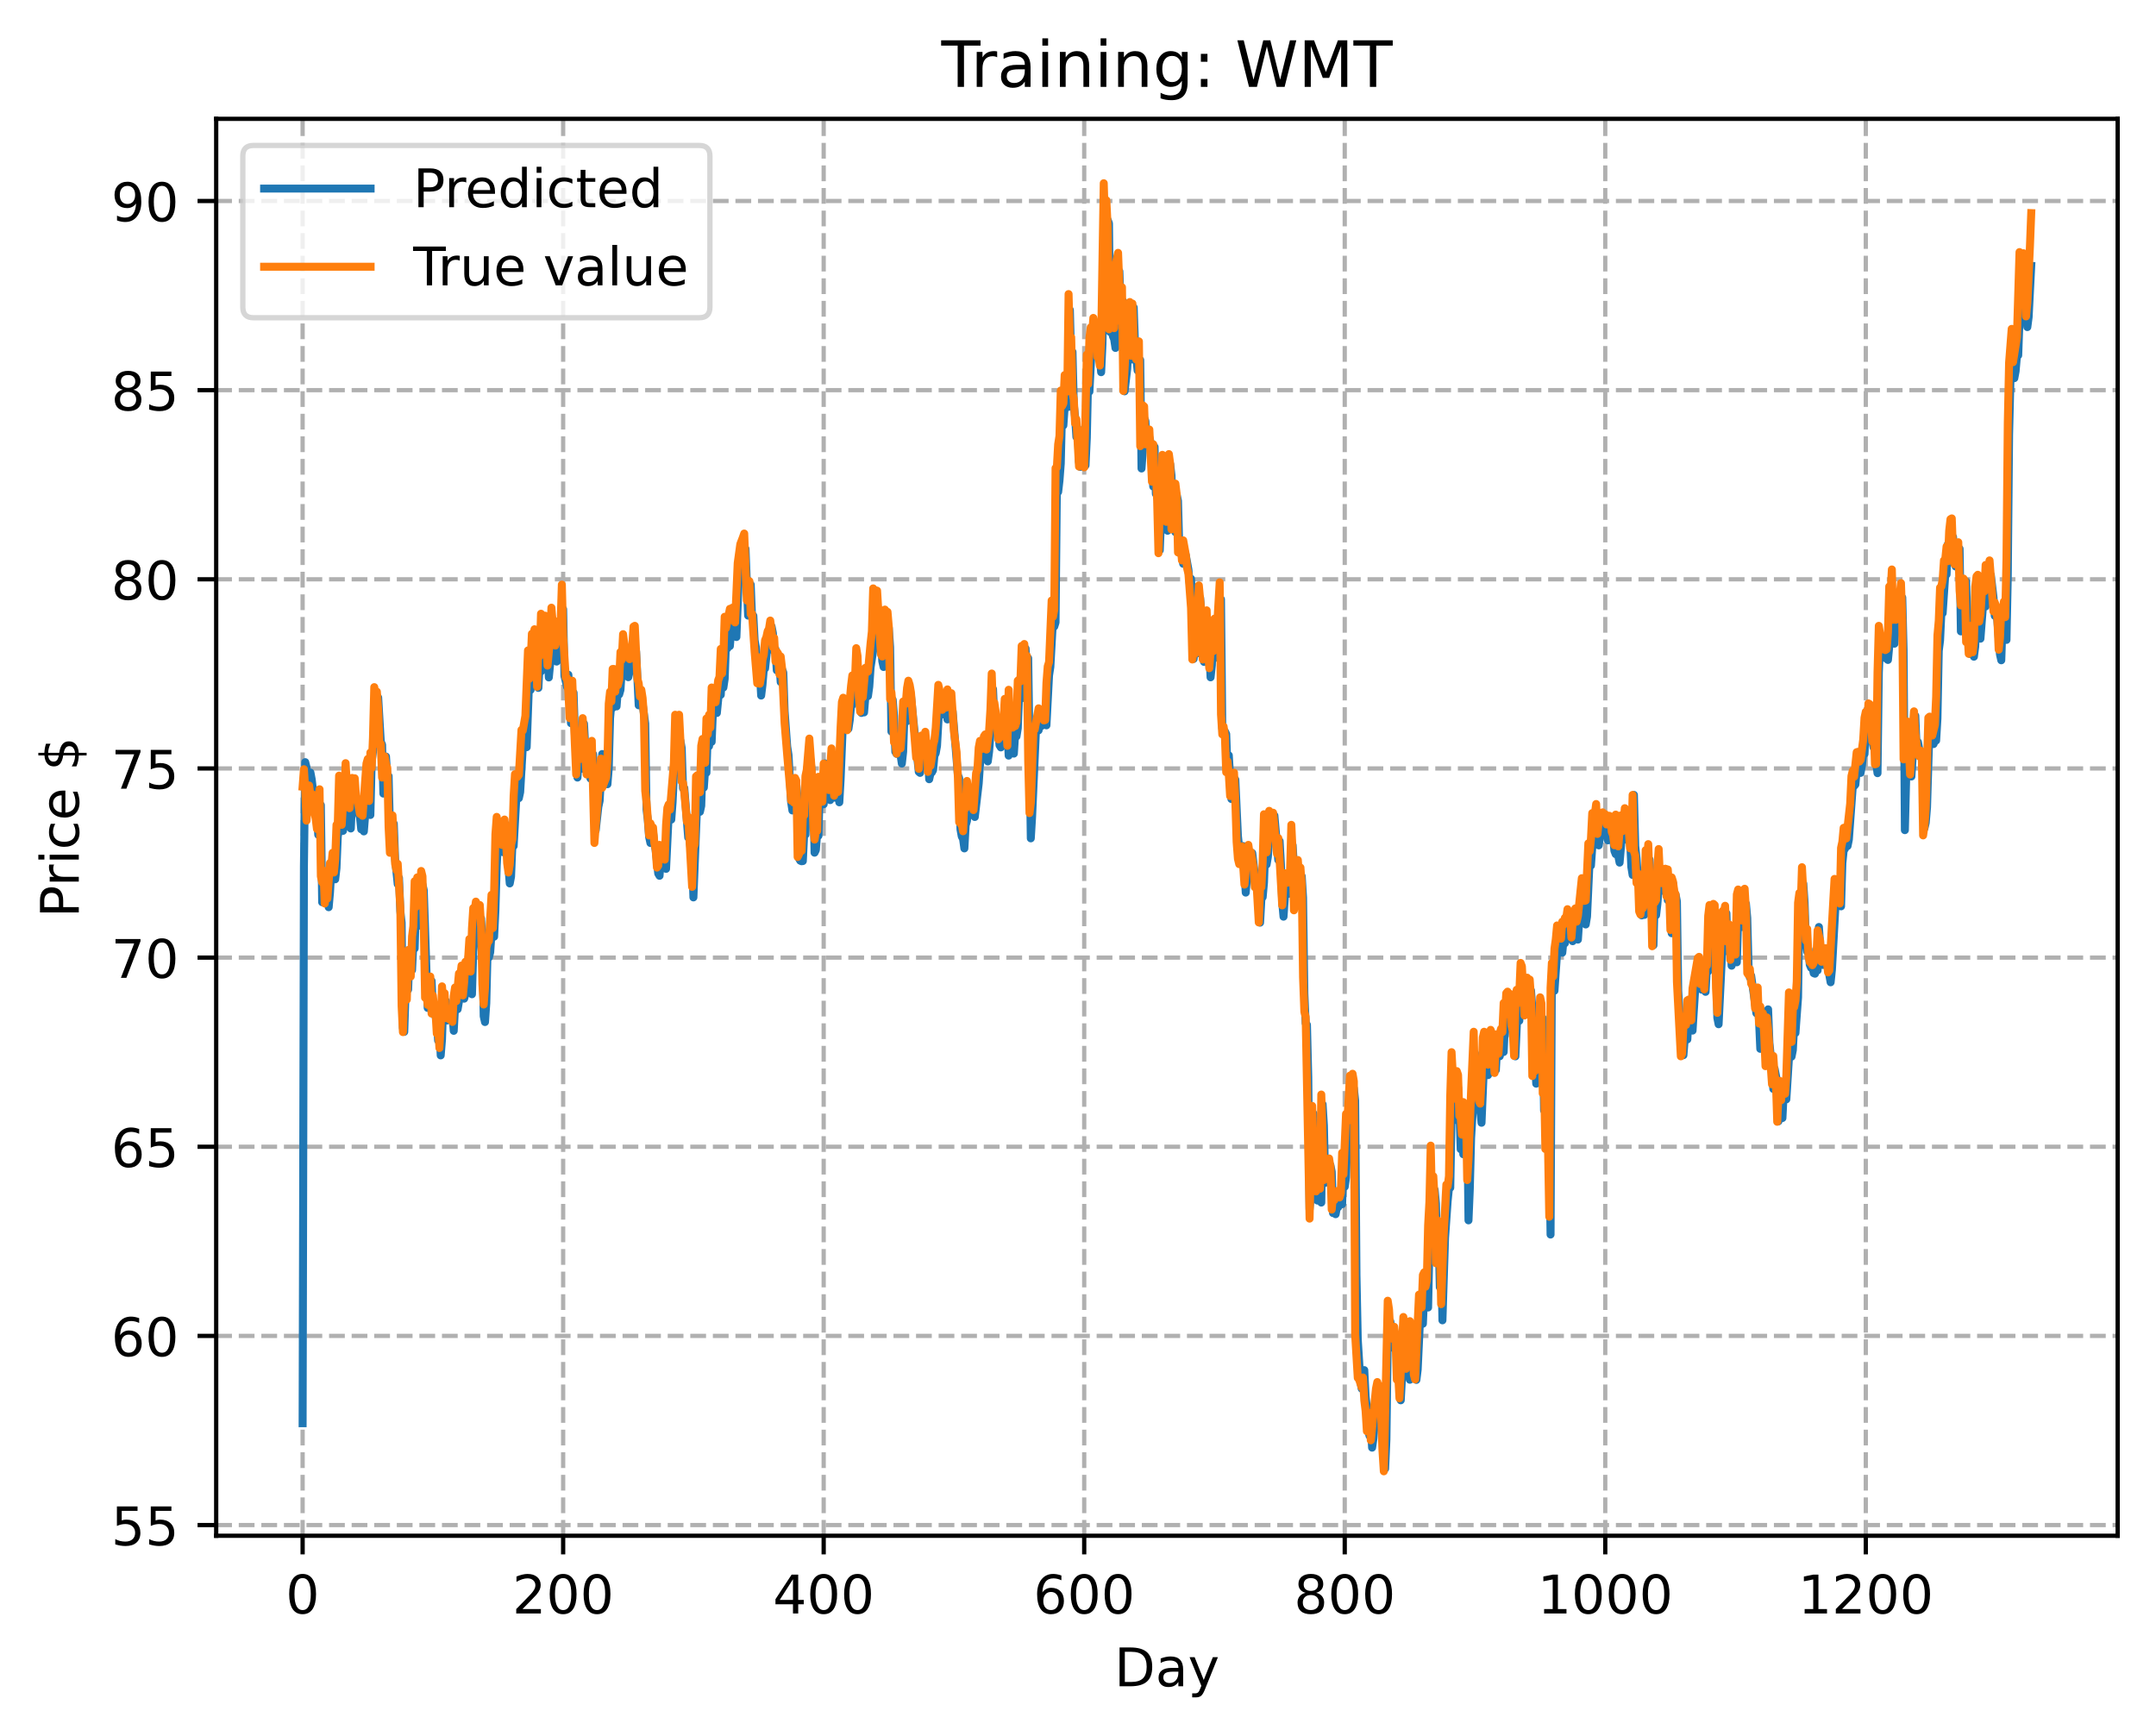<?xml version="1.0" encoding="utf-8" standalone="no"?>
<!DOCTYPE svg PUBLIC "-//W3C//DTD SVG 1.1//EN"
  "http://www.w3.org/Graphics/SVG/1.1/DTD/svg11.dtd">
<!-- Created with matplotlib (https://matplotlib.org/) -->
<svg height="325.986pt" version="1.1" viewBox="0 0 404.923 325.986" width="404.923pt" xmlns="http://www.w3.org/2000/svg" xmlns:xlink="http://www.w3.org/1999/xlink">
 <defs>
  <style type="text/css">
*{stroke-linecap:butt;stroke-linejoin:round;}
  </style>
 </defs>
 <g id="figure_1">
  <g id="patch_1">
   <path d="M 0 325.986 
L 404.923 325.986 
L 404.923 0 
L 0 0 
z
" style="fill:#ffffff;"/>
  </g>
  <g id="axes_1">
   <g id="patch_2">
    <path d="M 40.603 288.43 
L 397.723 288.43 
L 397.723 22.318 
L 40.603 22.318 
z
" style="fill:#ffffff;"/>
   </g>
   <g id="matplotlib.axis_1">
    <g id="xtick_1">
     <g id="line2d_1">
      <path clip-path="url(#pb8b65e77da)" d="M 56.836 288.43 
L 56.836 22.318 
" style="fill:none;stroke:#b0b0b0;stroke-dasharray:2.96,1.28;stroke-dashoffset:0;stroke-width:0.8;"/>
     </g>
     <g id="line2d_2">
      <defs>
       <path d="M 0 0 
L 0 3.5 
" id="m95c7fe68cf" style="stroke:#000000;stroke-width:0.8;"/>
      </defs>
      <g>
       <use style="stroke:#000000;stroke-width:0.8;" x="56.836" xlink:href="#m95c7fe68cf" y="288.43"/>
      </g>
     </g>
     <g id="text_1">
      <!-- 0 -->
      <defs>
       <path d="M 31.781 66.406 
Q 24.172 66.406 20.328 58.906 
Q 16.5 51.422 16.5 36.375 
Q 16.5 21.391 20.328 13.891 
Q 24.172 6.391 31.781 6.391 
Q 39.453 6.391 43.281 13.891 
Q 47.125 21.391 47.125 36.375 
Q 47.125 51.422 43.281 58.906 
Q 39.453 66.406 31.781 66.406 
z
M 31.781 74.219 
Q 44.047 74.219 50.516 64.516 
Q 56.984 54.828 56.984 36.375 
Q 56.984 17.969 50.516 8.266 
Q 44.047 -1.422 31.781 -1.422 
Q 19.531 -1.422 13.062 8.266 
Q 6.594 17.969 6.594 36.375 
Q 6.594 54.828 13.062 64.516 
Q 19.531 74.219 31.781 74.219 
z
" id="DejaVuSans-48"/>
      </defs>
      <g transform="translate(53.655 303.029)scale(0.1 -0.1)">
       <use xlink:href="#DejaVuSans-48"/>
      </g>
     </g>
    </g>
    <g id="xtick_2">
     <g id="line2d_3">
      <path clip-path="url(#pb8b65e77da)" d="M 105.766 288.43 
L 105.766 22.318 
" style="fill:none;stroke:#b0b0b0;stroke-dasharray:2.96,1.28;stroke-dashoffset:0;stroke-width:0.8;"/>
     </g>
     <g id="line2d_4">
      <g>
       <use style="stroke:#000000;stroke-width:0.8;" x="105.766" xlink:href="#m95c7fe68cf" y="288.43"/>
      </g>
     </g>
     <g id="text_2">
      <!-- 200 -->
      <defs>
       <path d="M 19.188 8.297 
L 53.609 8.297 
L 53.609 0 
L 7.328 0 
L 7.328 8.297 
Q 12.938 14.109 22.625 23.891 
Q 32.328 33.688 34.812 36.531 
Q 39.547 41.844 41.422 45.531 
Q 43.312 49.219 43.312 52.781 
Q 43.312 58.594 39.234 62.25 
Q 35.156 65.922 28.609 65.922 
Q 23.969 65.922 18.812 64.312 
Q 13.672 62.703 7.812 59.422 
L 7.812 69.391 
Q 13.766 71.781 18.938 73 
Q 24.125 74.219 28.422 74.219 
Q 39.75 74.219 46.484 68.547 
Q 53.219 62.891 53.219 53.422 
Q 53.219 48.922 51.531 44.891 
Q 49.859 40.875 45.406 35.406 
Q 44.188 33.984 37.641 27.219 
Q 31.109 20.453 19.188 8.297 
z
" id="DejaVuSans-50"/>
      </defs>
      <g transform="translate(96.223 303.029)scale(0.1 -0.1)">
       <use xlink:href="#DejaVuSans-50"/>
       <use x="63.623" xlink:href="#DejaVuSans-48"/>
       <use x="127.246" xlink:href="#DejaVuSans-48"/>
      </g>
     </g>
    </g>
    <g id="xtick_3">
     <g id="line2d_5">
      <path clip-path="url(#pb8b65e77da)" d="M 154.697 288.43 
L 154.697 22.318 
" style="fill:none;stroke:#b0b0b0;stroke-dasharray:2.96,1.28;stroke-dashoffset:0;stroke-width:0.8;"/>
     </g>
     <g id="line2d_6">
      <g>
       <use style="stroke:#000000;stroke-width:0.8;" x="154.697" xlink:href="#m95c7fe68cf" y="288.43"/>
      </g>
     </g>
     <g id="text_3">
      <!-- 400 -->
      <defs>
       <path d="M 37.797 64.312 
L 12.891 25.391 
L 37.797 25.391 
z
M 35.203 72.906 
L 47.609 72.906 
L 47.609 25.391 
L 58.016 25.391 
L 58.016 17.188 
L 47.609 17.188 
L 47.609 0 
L 37.797 0 
L 37.797 17.188 
L 4.891 17.188 
L 4.891 26.703 
z
" id="DejaVuSans-52"/>
      </defs>
      <g transform="translate(145.153 303.029)scale(0.1 -0.1)">
       <use xlink:href="#DejaVuSans-52"/>
       <use x="63.623" xlink:href="#DejaVuSans-48"/>
       <use x="127.246" xlink:href="#DejaVuSans-48"/>
      </g>
     </g>
    </g>
    <g id="xtick_4">
     <g id="line2d_7">
      <path clip-path="url(#pb8b65e77da)" d="M 203.628 288.43 
L 203.628 22.318 
" style="fill:none;stroke:#b0b0b0;stroke-dasharray:2.96,1.28;stroke-dashoffset:0;stroke-width:0.8;"/>
     </g>
     <g id="line2d_8">
      <g>
       <use style="stroke:#000000;stroke-width:0.8;" x="203.628" xlink:href="#m95c7fe68cf" y="288.43"/>
      </g>
     </g>
     <g id="text_4">
      <!-- 600 -->
      <defs>
       <path d="M 33.016 40.375 
Q 26.375 40.375 22.484 35.828 
Q 18.609 31.297 18.609 23.391 
Q 18.609 15.531 22.484 10.953 
Q 26.375 6.391 33.016 6.391 
Q 39.656 6.391 43.531 10.953 
Q 47.406 15.531 47.406 23.391 
Q 47.406 31.297 43.531 35.828 
Q 39.656 40.375 33.016 40.375 
z
M 52.594 71.297 
L 52.594 62.312 
Q 48.875 64.062 45.094 64.984 
Q 41.312 65.922 37.594 65.922 
Q 27.828 65.922 22.672 59.328 
Q 17.531 52.734 16.797 39.406 
Q 19.672 43.656 24.016 45.922 
Q 28.375 48.188 33.594 48.188 
Q 44.578 48.188 50.953 41.516 
Q 57.328 34.859 57.328 23.391 
Q 57.328 12.156 50.688 5.359 
Q 44.047 -1.422 33.016 -1.422 
Q 20.359 -1.422 13.672 8.266 
Q 6.984 17.969 6.984 36.375 
Q 6.984 53.656 15.188 63.938 
Q 23.391 74.219 37.203 74.219 
Q 40.922 74.219 44.703 73.484 
Q 48.484 72.75 52.594 71.297 
z
" id="DejaVuSans-54"/>
      </defs>
      <g transform="translate(194.084 303.029)scale(0.1 -0.1)">
       <use xlink:href="#DejaVuSans-54"/>
       <use x="63.623" xlink:href="#DejaVuSans-48"/>
       <use x="127.246" xlink:href="#DejaVuSans-48"/>
      </g>
     </g>
    </g>
    <g id="xtick_5">
     <g id="line2d_9">
      <path clip-path="url(#pb8b65e77da)" d="M 252.558 288.43 
L 252.558 22.318 
" style="fill:none;stroke:#b0b0b0;stroke-dasharray:2.96,1.28;stroke-dashoffset:0;stroke-width:0.8;"/>
     </g>
     <g id="line2d_10">
      <g>
       <use style="stroke:#000000;stroke-width:0.8;" x="252.558" xlink:href="#m95c7fe68cf" y="288.43"/>
      </g>
     </g>
     <g id="text_5">
      <!-- 800 -->
      <defs>
       <path d="M 31.781 34.625 
Q 24.75 34.625 20.719 30.859 
Q 16.703 27.094 16.703 20.516 
Q 16.703 13.922 20.719 10.156 
Q 24.75 6.391 31.781 6.391 
Q 38.812 6.391 42.859 10.172 
Q 46.922 13.969 46.922 20.516 
Q 46.922 27.094 42.891 30.859 
Q 38.875 34.625 31.781 34.625 
z
M 21.922 38.812 
Q 15.578 40.375 12.031 44.719 
Q 8.5 49.078 8.5 55.328 
Q 8.5 64.062 14.719 69.141 
Q 20.953 74.219 31.781 74.219 
Q 42.672 74.219 48.875 69.141 
Q 55.078 64.062 55.078 55.328 
Q 55.078 49.078 51.531 44.719 
Q 48 40.375 41.703 38.812 
Q 48.828 37.156 52.797 32.312 
Q 56.781 27.484 56.781 20.516 
Q 56.781 9.906 50.312 4.234 
Q 43.844 -1.422 31.781 -1.422 
Q 19.734 -1.422 13.25 4.234 
Q 6.781 9.906 6.781 20.516 
Q 6.781 27.484 10.781 32.312 
Q 14.797 37.156 21.922 38.812 
z
M 18.312 54.391 
Q 18.312 48.734 21.844 45.562 
Q 25.391 42.391 31.781 42.391 
Q 38.141 42.391 41.719 45.562 
Q 45.312 48.734 45.312 54.391 
Q 45.312 60.062 41.719 63.234 
Q 38.141 66.406 31.781 66.406 
Q 25.391 66.406 21.844 63.234 
Q 18.312 60.062 18.312 54.391 
z
" id="DejaVuSans-56"/>
      </defs>
      <g transform="translate(243.015 303.029)scale(0.1 -0.1)">
       <use xlink:href="#DejaVuSans-56"/>
       <use x="63.623" xlink:href="#DejaVuSans-48"/>
       <use x="127.246" xlink:href="#DejaVuSans-48"/>
      </g>
     </g>
    </g>
    <g id="xtick_6">
     <g id="line2d_11">
      <path clip-path="url(#pb8b65e77da)" d="M 301.489 288.43 
L 301.489 22.318 
" style="fill:none;stroke:#b0b0b0;stroke-dasharray:2.96,1.28;stroke-dashoffset:0;stroke-width:0.8;"/>
     </g>
     <g id="line2d_12">
      <g>
       <use style="stroke:#000000;stroke-width:0.8;" x="301.489" xlink:href="#m95c7fe68cf" y="288.43"/>
      </g>
     </g>
     <g id="text_6">
      <!-- 1000 -->
      <defs>
       <path d="M 12.406 8.297 
L 28.516 8.297 
L 28.516 63.922 
L 10.984 60.406 
L 10.984 69.391 
L 28.422 72.906 
L 38.281 72.906 
L 38.281 8.297 
L 54.391 8.297 
L 54.391 0 
L 12.406 0 
z
" id="DejaVuSans-49"/>
      </defs>
      <g transform="translate(288.764 303.029)scale(0.1 -0.1)">
       <use xlink:href="#DejaVuSans-49"/>
       <use x="63.623" xlink:href="#DejaVuSans-48"/>
       <use x="127.246" xlink:href="#DejaVuSans-48"/>
       <use x="190.869" xlink:href="#DejaVuSans-48"/>
      </g>
     </g>
    </g>
    <g id="xtick_7">
     <g id="line2d_13">
      <path clip-path="url(#pb8b65e77da)" d="M 350.419 288.43 
L 350.419 22.318 
" style="fill:none;stroke:#b0b0b0;stroke-dasharray:2.96,1.28;stroke-dashoffset:0;stroke-width:0.8;"/>
     </g>
     <g id="line2d_14">
      <g>
       <use style="stroke:#000000;stroke-width:0.8;" x="350.419" xlink:href="#m95c7fe68cf" y="288.43"/>
      </g>
     </g>
     <g id="text_7">
      <!-- 1200 -->
      <g transform="translate(337.694 303.029)scale(0.1 -0.1)">
       <use xlink:href="#DejaVuSans-49"/>
       <use x="63.623" xlink:href="#DejaVuSans-50"/>
       <use x="127.246" xlink:href="#DejaVuSans-48"/>
       <use x="190.869" xlink:href="#DejaVuSans-48"/>
      </g>
     </g>
    </g>
    <g id="text_8">
     <!-- Day -->
     <defs>
      <path d="M 19.672 64.797 
L 19.672 8.109 
L 31.594 8.109 
Q 46.688 8.109 53.688 14.938 
Q 60.688 21.781 60.688 36.531 
Q 60.688 51.172 53.688 57.984 
Q 46.688 64.797 31.594 64.797 
z
M 9.812 72.906 
L 30.078 72.906 
Q 51.266 72.906 61.172 64.094 
Q 71.094 55.281 71.094 36.531 
Q 71.094 17.672 61.125 8.828 
Q 51.172 0 30.078 0 
L 9.812 0 
z
" id="DejaVuSans-68"/>
      <path d="M 34.281 27.484 
Q 23.391 27.484 19.188 25 
Q 14.984 22.516 14.984 16.5 
Q 14.984 11.719 18.141 8.906 
Q 21.297 6.109 26.703 6.109 
Q 34.188 6.109 38.703 11.406 
Q 43.219 16.703 43.219 25.484 
L 43.219 27.484 
z
M 52.203 31.203 
L 52.203 0 
L 43.219 0 
L 43.219 8.297 
Q 40.141 3.328 35.547 0.953 
Q 30.953 -1.422 24.312 -1.422 
Q 15.922 -1.422 10.953 3.297 
Q 6 8.016 6 15.922 
Q 6 25.141 12.172 29.828 
Q 18.359 34.516 30.609 34.516 
L 43.219 34.516 
L 43.219 35.406 
Q 43.219 41.609 39.141 45 
Q 35.062 48.391 27.688 48.391 
Q 23 48.391 18.547 47.266 
Q 14.109 46.141 10.016 43.891 
L 10.016 52.203 
Q 14.938 54.109 19.578 55.047 
Q 24.219 56 28.609 56 
Q 40.484 56 46.344 49.844 
Q 52.203 43.703 52.203 31.203 
z
" id="DejaVuSans-97"/>
      <path d="M 32.172 -5.078 
Q 28.375 -14.844 24.75 -17.812 
Q 21.141 -20.797 15.094 -20.797 
L 7.906 -20.797 
L 7.906 -13.281 
L 13.188 -13.281 
Q 16.891 -13.281 18.938 -11.516 
Q 21 -9.766 23.484 -3.219 
L 25.094 0.875 
L 2.984 54.688 
L 12.5 54.688 
L 29.594 11.922 
L 46.688 54.688 
L 56.203 54.688 
z
" id="DejaVuSans-121"/>
     </defs>
     <g transform="translate(209.29 316.707)scale(0.1 -0.1)">
      <use xlink:href="#DejaVuSans-68"/>
      <use x="77.002" xlink:href="#DejaVuSans-97"/>
      <use x="138.281" xlink:href="#DejaVuSans-121"/>
     </g>
    </g>
   </g>
   <g id="matplotlib.axis_2">
    <g id="ytick_1">
     <g id="line2d_15">
      <path clip-path="url(#pb8b65e77da)" d="M 40.603 286.423 
L 397.723 286.423 
" style="fill:none;stroke:#b0b0b0;stroke-dasharray:2.96,1.28;stroke-dashoffset:0;stroke-width:0.8;"/>
     </g>
     <g id="line2d_16">
      <defs>
       <path d="M 0 0 
L -3.5 0 
" id="mfd85bfddd1" style="stroke:#000000;stroke-width:0.8;"/>
      </defs>
      <g>
       <use style="stroke:#000000;stroke-width:0.8;" x="40.603" xlink:href="#mfd85bfddd1" y="286.423"/>
      </g>
     </g>
     <g id="text_9">
      <!-- 55 -->
      <defs>
       <path d="M 10.797 72.906 
L 49.516 72.906 
L 49.516 64.594 
L 19.828 64.594 
L 19.828 46.734 
Q 21.969 47.469 24.109 47.828 
Q 26.266 48.188 28.422 48.188 
Q 40.625 48.188 47.75 41.5 
Q 54.891 34.812 54.891 23.391 
Q 54.891 11.625 47.562 5.094 
Q 40.234 -1.422 26.906 -1.422 
Q 22.312 -1.422 17.547 -0.641 
Q 12.797 0.141 7.719 1.703 
L 7.719 11.625 
Q 12.109 9.234 16.797 8.062 
Q 21.484 6.891 26.703 6.891 
Q 35.156 6.891 40.078 11.328 
Q 45.016 15.766 45.016 23.391 
Q 45.016 31 40.078 35.438 
Q 35.156 39.891 26.703 39.891 
Q 22.75 39.891 18.812 39.016 
Q 14.891 38.141 10.797 36.281 
z
" id="DejaVuSans-53"/>
      </defs>
      <g transform="translate(20.878 290.222)scale(0.1 -0.1)">
       <use xlink:href="#DejaVuSans-53"/>
       <use x="63.623" xlink:href="#DejaVuSans-53"/>
      </g>
     </g>
    </g>
    <g id="ytick_2">
     <g id="line2d_17">
      <path clip-path="url(#pb8b65e77da)" d="M 40.603 250.899 
L 397.723 250.899 
" style="fill:none;stroke:#b0b0b0;stroke-dasharray:2.96,1.28;stroke-dashoffset:0;stroke-width:0.8;"/>
     </g>
     <g id="line2d_18">
      <g>
       <use style="stroke:#000000;stroke-width:0.8;" x="40.603" xlink:href="#mfd85bfddd1" y="250.899"/>
      </g>
     </g>
     <g id="text_10">
      <!-- 60 -->
      <g transform="translate(20.878 254.698)scale(0.1 -0.1)">
       <use xlink:href="#DejaVuSans-54"/>
       <use x="63.623" xlink:href="#DejaVuSans-48"/>
      </g>
     </g>
    </g>
    <g id="ytick_3">
     <g id="line2d_19">
      <path clip-path="url(#pb8b65e77da)" d="M 40.603 215.375 
L 397.723 215.375 
" style="fill:none;stroke:#b0b0b0;stroke-dasharray:2.96,1.28;stroke-dashoffset:0;stroke-width:0.8;"/>
     </g>
     <g id="line2d_20">
      <g>
       <use style="stroke:#000000;stroke-width:0.8;" x="40.603" xlink:href="#mfd85bfddd1" y="215.375"/>
      </g>
     </g>
     <g id="text_11">
      <!-- 65 -->
      <g transform="translate(20.878 219.174)scale(0.1 -0.1)">
       <use xlink:href="#DejaVuSans-54"/>
       <use x="63.623" xlink:href="#DejaVuSans-53"/>
      </g>
     </g>
    </g>
    <g id="ytick_4">
     <g id="line2d_21">
      <path clip-path="url(#pb8b65e77da)" d="M 40.603 179.85 
L 397.723 179.85 
" style="fill:none;stroke:#b0b0b0;stroke-dasharray:2.96,1.28;stroke-dashoffset:0;stroke-width:0.8;"/>
     </g>
     <g id="line2d_22">
      <g>
       <use style="stroke:#000000;stroke-width:0.8;" x="40.603" xlink:href="#mfd85bfddd1" y="179.85"/>
      </g>
     </g>
     <g id="text_12">
      <!-- 70 -->
      <defs>
       <path d="M 8.203 72.906 
L 55.078 72.906 
L 55.078 68.703 
L 28.609 0 
L 18.312 0 
L 43.219 64.594 
L 8.203 64.594 
z
" id="DejaVuSans-55"/>
      </defs>
      <g transform="translate(20.878 183.65)scale(0.1 -0.1)">
       <use xlink:href="#DejaVuSans-55"/>
       <use x="63.623" xlink:href="#DejaVuSans-48"/>
      </g>
     </g>
    </g>
    <g id="ytick_5">
     <g id="line2d_23">
      <path clip-path="url(#pb8b65e77da)" d="M 40.603 144.326 
L 397.723 144.326 
" style="fill:none;stroke:#b0b0b0;stroke-dasharray:2.96,1.28;stroke-dashoffset:0;stroke-width:0.8;"/>
     </g>
     <g id="line2d_24">
      <g>
       <use style="stroke:#000000;stroke-width:0.8;" x="40.603" xlink:href="#mfd85bfddd1" y="144.326"/>
      </g>
     </g>
     <g id="text_13">
      <!-- 75 -->
      <g transform="translate(20.878 148.125)scale(0.1 -0.1)">
       <use xlink:href="#DejaVuSans-55"/>
       <use x="63.623" xlink:href="#DejaVuSans-53"/>
      </g>
     </g>
    </g>
    <g id="ytick_6">
     <g id="line2d_25">
      <path clip-path="url(#pb8b65e77da)" d="M 40.603 108.802 
L 397.723 108.802 
" style="fill:none;stroke:#b0b0b0;stroke-dasharray:2.96,1.28;stroke-dashoffset:0;stroke-width:0.8;"/>
     </g>
     <g id="line2d_26">
      <g>
       <use style="stroke:#000000;stroke-width:0.8;" x="40.603" xlink:href="#mfd85bfddd1" y="108.802"/>
      </g>
     </g>
     <g id="text_14">
      <!-- 80 -->
      <g transform="translate(20.878 112.601)scale(0.1 -0.1)">
       <use xlink:href="#DejaVuSans-56"/>
       <use x="63.623" xlink:href="#DejaVuSans-48"/>
      </g>
     </g>
    </g>
    <g id="ytick_7">
     <g id="line2d_27">
      <path clip-path="url(#pb8b65e77da)" d="M 40.603 73.278 
L 397.723 73.278 
" style="fill:none;stroke:#b0b0b0;stroke-dasharray:2.96,1.28;stroke-dashoffset:0;stroke-width:0.8;"/>
     </g>
     <g id="line2d_28">
      <g>
       <use style="stroke:#000000;stroke-width:0.8;" x="40.603" xlink:href="#mfd85bfddd1" y="73.278"/>
      </g>
     </g>
     <g id="text_15">
      <!-- 85 -->
      <g transform="translate(20.878 77.077)scale(0.1 -0.1)">
       <use xlink:href="#DejaVuSans-56"/>
       <use x="63.623" xlink:href="#DejaVuSans-53"/>
      </g>
     </g>
    </g>
    <g id="ytick_8">
     <g id="line2d_29">
      <path clip-path="url(#pb8b65e77da)" d="M 40.603 37.753 
L 397.723 37.753 
" style="fill:none;stroke:#b0b0b0;stroke-dasharray:2.96,1.28;stroke-dashoffset:0;stroke-width:0.8;"/>
     </g>
     <g id="line2d_30">
      <g>
       <use style="stroke:#000000;stroke-width:0.8;" x="40.603" xlink:href="#mfd85bfddd1" y="37.753"/>
      </g>
     </g>
     <g id="text_16">
      <!-- 90 -->
      <defs>
       <path d="M 10.984 1.516 
L 10.984 10.5 
Q 14.703 8.734 18.5 7.812 
Q 22.312 6.891 25.984 6.891 
Q 35.75 6.891 40.891 13.453 
Q 46.047 20.016 46.781 33.406 
Q 43.953 29.203 39.594 26.953 
Q 35.25 24.703 29.984 24.703 
Q 19.047 24.703 12.672 31.312 
Q 6.297 37.938 6.297 49.422 
Q 6.297 60.641 12.938 67.422 
Q 19.578 74.219 30.609 74.219 
Q 43.266 74.219 49.922 64.516 
Q 56.594 54.828 56.594 36.375 
Q 56.594 19.141 48.406 8.859 
Q 40.234 -1.422 26.422 -1.422 
Q 22.703 -1.422 18.891 -0.688 
Q 15.094 0.047 10.984 1.516 
z
M 30.609 32.422 
Q 37.25 32.422 41.125 36.953 
Q 45.016 41.5 45.016 49.422 
Q 45.016 57.281 41.125 61.844 
Q 37.25 66.406 30.609 66.406 
Q 23.969 66.406 20.094 61.844 
Q 16.219 57.281 16.219 49.422 
Q 16.219 41.5 20.094 36.953 
Q 23.969 32.422 30.609 32.422 
z
" id="DejaVuSans-57"/>
      </defs>
      <g transform="translate(20.878 41.553)scale(0.1 -0.1)">
       <use xlink:href="#DejaVuSans-57"/>
       <use x="63.623" xlink:href="#DejaVuSans-48"/>
      </g>
     </g>
    </g>
    <g id="text_17">
     <!-- Price $ -->
     <defs>
      <path d="M 19.672 64.797 
L 19.672 37.406 
L 32.078 37.406 
Q 38.969 37.406 42.719 40.969 
Q 46.484 44.531 46.484 51.125 
Q 46.484 57.672 42.719 61.234 
Q 38.969 64.797 32.078 64.797 
z
M 9.812 72.906 
L 32.078 72.906 
Q 44.344 72.906 50.609 67.359 
Q 56.891 61.812 56.891 51.125 
Q 56.891 40.328 50.609 34.812 
Q 44.344 29.297 32.078 29.297 
L 19.672 29.297 
L 19.672 0 
L 9.812 0 
z
" id="DejaVuSans-80"/>
      <path d="M 41.109 46.297 
Q 39.594 47.172 37.812 47.578 
Q 36.031 48 33.891 48 
Q 26.266 48 22.188 43.047 
Q 18.109 38.094 18.109 28.812 
L 18.109 0 
L 9.078 0 
L 9.078 54.688 
L 18.109 54.688 
L 18.109 46.188 
Q 20.953 51.172 25.484 53.578 
Q 30.031 56 36.531 56 
Q 37.453 56 38.578 55.875 
Q 39.703 55.766 41.062 55.516 
z
" id="DejaVuSans-114"/>
      <path d="M 9.422 54.688 
L 18.406 54.688 
L 18.406 0 
L 9.422 0 
z
M 9.422 75.984 
L 18.406 75.984 
L 18.406 64.594 
L 9.422 64.594 
z
" id="DejaVuSans-105"/>
      <path d="M 48.781 52.594 
L 48.781 44.188 
Q 44.969 46.297 41.141 47.344 
Q 37.312 48.391 33.406 48.391 
Q 24.656 48.391 19.812 42.844 
Q 14.984 37.312 14.984 27.297 
Q 14.984 17.281 19.812 11.734 
Q 24.656 6.203 33.406 6.203 
Q 37.312 6.203 41.141 7.25 
Q 44.969 8.297 48.781 10.406 
L 48.781 2.094 
Q 45.016 0.344 40.984 -0.531 
Q 36.969 -1.422 32.422 -1.422 
Q 20.062 -1.422 12.781 6.344 
Q 5.516 14.109 5.516 27.297 
Q 5.516 40.672 12.859 48.328 
Q 20.219 56 33.016 56 
Q 37.156 56 41.109 55.141 
Q 45.062 54.297 48.781 52.594 
z
" id="DejaVuSans-99"/>
      <path d="M 56.203 29.594 
L 56.203 25.203 
L 14.891 25.203 
Q 15.484 15.922 20.484 11.062 
Q 25.484 6.203 34.422 6.203 
Q 39.594 6.203 44.453 7.469 
Q 49.312 8.734 54.109 11.281 
L 54.109 2.781 
Q 49.266 0.734 44.188 -0.344 
Q 39.109 -1.422 33.891 -1.422 
Q 20.797 -1.422 13.156 6.188 
Q 5.516 13.812 5.516 26.812 
Q 5.516 40.234 12.766 48.109 
Q 20.016 56 32.328 56 
Q 43.359 56 49.781 48.891 
Q 56.203 41.797 56.203 29.594 
z
M 47.219 32.234 
Q 47.125 39.594 43.094 43.984 
Q 39.062 48.391 32.422 48.391 
Q 24.906 48.391 20.391 44.141 
Q 15.875 39.891 15.188 32.172 
z
" id="DejaVuSans-101"/>
      <path id="DejaVuSans-32"/>
      <path d="M 33.797 -14.703 
L 28.906 -14.703 
L 28.859 0 
Q 23.734 0.094 18.609 1.188 
Q 13.484 2.297 8.297 4.5 
L 8.297 13.281 
Q 13.281 10.156 18.375 8.562 
Q 23.484 6.984 28.906 6.938 
L 28.906 29.203 
Q 18.109 30.953 13.203 35.156 
Q 8.297 39.359 8.297 46.688 
Q 8.297 54.641 13.625 59.219 
Q 18.953 63.812 28.906 64.5 
L 28.906 75.984 
L 33.797 75.984 
L 33.797 64.656 
Q 38.328 64.453 42.578 63.688 
Q 46.828 62.938 50.875 61.625 
L 50.875 53.078 
Q 46.828 55.125 42.547 56.25 
Q 38.281 57.375 33.797 57.562 
L 33.797 36.719 
Q 44.875 35.016 50.094 30.609 
Q 55.328 26.219 55.328 18.609 
Q 55.328 10.359 49.781 5.594 
Q 44.234 0.828 33.797 0.094 
z
M 28.906 37.594 
L 28.906 57.625 
Q 23.25 56.984 20.266 54.391 
Q 17.281 51.812 17.281 47.516 
Q 17.281 43.312 20.031 40.969 
Q 22.797 38.625 28.906 37.594 
z
M 33.797 28.219 
L 33.797 7.078 
Q 39.984 7.906 43.141 10.594 
Q 46.297 13.281 46.297 17.672 
Q 46.297 21.969 43.281 24.5 
Q 40.281 27.047 33.797 28.219 
z
" id="DejaVuSans-36"/>
     </defs>
     <g transform="translate(14.798 172.342)rotate(-90)scale(0.1 -0.1)">
      <use xlink:href="#DejaVuSans-80"/>
      <use x="58.553" xlink:href="#DejaVuSans-114"/>
      <use x="99.666" xlink:href="#DejaVuSans-105"/>
      <use x="127.449" xlink:href="#DejaVuSans-99"/>
      <use x="182.43" xlink:href="#DejaVuSans-101"/>
      <use x="243.953" xlink:href="#DejaVuSans-32"/>
      <use x="275.74" xlink:href="#DejaVuSans-36"/>
     </g>
    </g>
   </g>
   <g id="line2d_31">
    <path clip-path="url(#pb8b65e77da)" d="M 56.836 267.296 
L 57.081 162.725 
L 57.325 143.143 
L 57.57 144.131 
L 57.814 149.99 
L 58.059 150.294 
L 58.304 145.096 
L 58.548 146.41 
L 59.038 150.658 
L 59.282 151.198 
L 59.527 152.937 
L 59.772 156.784 
L 60.016 151.332 
L 60.261 151.21 
L 60.506 169.448 
L 60.75 166.156 
L 60.995 164.988 
L 61.24 169.587 
L 61.484 168.363 
L 61.729 170.385 
L 61.974 167.62 
L 62.218 163.301 
L 62.463 165.018 
L 62.708 161.5 
L 62.952 165.148 
L 63.197 163.018 
L 63.441 157.03 
L 63.686 155.952 
L 63.931 148.435 
L 64.175 154.995 
L 64.42 156.046 
L 64.665 153.381 
L 64.909 152.833 
L 65.154 148.133 
L 65.399 153.519 
L 65.643 153.134 
L 65.888 155.6 
L 66.133 150.247 
L 66.377 148.711 
L 66.622 151.475 
L 66.867 149.827 
L 67.111 151.969 
L 67.601 153.469 
L 67.845 155.753 
L 68.09 154.148 
L 68.335 156.149 
L 68.579 153.161 
L 68.824 148.766 
L 69.069 147.107 
L 69.313 146.336 
L 69.558 153.067 
L 69.802 143.061 
L 70.292 139.164 
L 70.536 132.405 
L 70.781 132.575 
L 71.026 131.011 
L 71.515 139.333 
L 71.76 139.859 
L 72.004 149.046 
L 72.249 147.574 
L 72.494 142.083 
L 72.738 145.912 
L 72.983 145.755 
L 73.228 155.246 
L 73.472 159.739 
L 73.717 159.225 
L 73.962 154.713 
L 74.206 161.291 
L 74.696 166.055 
L 74.94 164.891 
L 75.185 171.076 
L 75.429 173.32 
L 75.674 193.074 
L 75.919 193.797 
L 76.163 186.526 
L 76.408 185.888 
L 76.653 185.856 
L 76.897 178.377 
L 77.142 181.27 
L 77.387 182.194 
L 77.631 177.137 
L 77.876 178.137 
L 78.121 170.221 
L 78.365 174 
L 78.61 168.18 
L 78.855 171.002 
L 79.099 170.975 
L 79.344 166.123 
L 79.589 167.205 
L 80.323 189.299 
L 80.567 187.292 
L 80.812 187.321 
L 81.056 184.227 
L 81.301 189.761 
L 81.546 189.02 
L 81.79 190.951 
L 82.035 191.037 
L 82.28 195.421 
L 82.524 192.49 
L 82.769 198.219 
L 83.014 195.181 
L 83.258 187.397 
L 83.503 191.228 
L 83.748 188.021 
L 83.992 191.661 
L 84.237 190.059 
L 84.482 189.281 
L 84.726 191.282 
L 84.971 190.422 
L 85.216 193.606 
L 85.46 189.06 
L 85.705 187.378 
L 85.95 189.546 
L 86.194 188.098 
L 86.439 185.923 
L 86.684 186.42 
L 86.928 184.131 
L 87.173 187.564 
L 87.417 186.701 
L 87.662 183.252 
L 87.907 183.099 
L 88.151 182.39 
L 88.396 178.261 
L 88.641 186.732 
L 88.885 178.594 
L 89.375 174.441 
L 89.619 172.493 
L 89.864 174.409 
L 90.109 172.667 
L 90.353 172.518 
L 90.598 176.759 
L 90.843 190.856 
L 91.087 191.953 
L 91.332 188.357 
L 91.577 178.312 
L 91.821 179.828 
L 92.066 178.824 
L 92.555 171.521 
L 92.8 175.923 
L 93.044 170.971 
L 93.289 162.582 
L 93.534 158.009 
L 93.778 158.245 
L 94.023 157.416 
L 94.268 159.294 
L 94.512 160.06 
L 95.002 154.88 
L 95.491 162.959 
L 95.736 165.923 
L 95.98 164.653 
L 96.225 158.734 
L 96.47 158.901 
L 96.959 150.092 
L 97.204 148.845 
L 97.448 149.907 
L 97.693 148.767 
L 98.182 140.428 
L 98.427 137.374 
L 98.672 137.679 
L 98.916 140.331 
L 99.405 126.909 
L 99.65 129.586 
L 99.895 127.379 
L 100.139 123.706 
L 100.629 121.815 
L 100.873 122.269 
L 101.118 129.198 
L 101.363 124.266 
L 101.607 126.103 
L 101.852 119.991 
L 102.097 123.43 
L 102.341 121.738 
L 102.586 118.672 
L 102.831 121.99 
L 103.075 127.234 
L 103.565 122.213 
L 103.809 116.369 
L 104.054 120.446 
L 104.299 119.433 
L 104.543 124.253 
L 104.788 123.028 
L 105.032 119.498 
L 105.277 121.783 
L 105.522 122.625 
L 105.766 114.429 
L 106.011 126.952 
L 106.5 129 
L 106.745 126.723 
L 106.99 129.982 
L 107.234 135.824 
L 107.479 131.309 
L 107.724 130.117 
L 107.968 137.904 
L 108.213 140.07 
L 108.458 146.037 
L 108.702 141.593 
L 108.947 143.625 
L 109.192 144.39 
L 109.436 144.078 
L 109.681 135.93 
L 110.17 144.934 
L 110.415 145.274 
L 110.66 145.375 
L 110.904 146.219 
L 111.149 145.462 
L 111.393 141.661 
L 111.883 155.948 
L 112.372 151.535 
L 112.617 150.401 
L 113.106 141.615 
L 113.351 147.401 
L 113.84 145.899 
L 114.085 147.287 
L 114.329 144.269 
L 114.574 134.92 
L 114.819 132.053 
L 115.063 132.954 
L 115.308 126.757 
L 115.553 127.063 
L 115.797 132.672 
L 116.042 129.506 
L 116.287 130.421 
L 116.531 129.567 
L 116.776 125.687 
L 117.02 126.73 
L 117.265 122.429 
L 117.999 127.186 
L 118.244 126.134 
L 118.733 125.9 
L 118.978 122.952 
L 119.222 122.405 
L 119.467 122.365 
L 119.956 132.466 
L 120.201 130.501 
L 120.446 132.421 
L 120.69 132.181 
L 121.18 135.896 
L 121.424 151.97 
L 121.669 154.018 
L 121.914 157.202 
L 122.158 158.325 
L 122.403 155.404 
L 122.648 156.215 
L 122.892 158.448 
L 123.137 159.63 
L 123.626 164.068 
L 123.871 164.484 
L 124.115 160.882 
L 124.849 162.121 
L 125.094 163.182 
L 125.583 153.004 
L 125.828 153.108 
L 126.073 153.934 
L 126.317 150.695 
L 126.562 145.591 
L 126.807 144.56 
L 127.051 138.607 
L 127.296 138.853 
L 127.541 139.459 
L 127.785 139.111 
L 128.03 140.485 
L 128.275 148.053 
L 128.519 148.014 
L 129.253 157.299 
L 129.498 157.132 
L 129.742 159.964 
L 129.987 161.461 
L 130.232 168.545 
L 130.966 149.944 
L 131.455 152.469 
L 131.7 151.347 
L 131.944 143.848 
L 132.189 147.916 
L 132.434 144.39 
L 132.678 145.137 
L 132.923 137.565 
L 133.168 140.147 
L 133.412 136.751 
L 133.657 139.33 
L 133.902 133.314 
L 134.146 132.071 
L 134.391 132.397 
L 134.636 133.915 
L 135.125 128.932 
L 135.369 130.5 
L 135.614 125.771 
L 135.859 129.135 
L 136.103 127.501 
L 136.348 120.71 
L 136.593 121.801 
L 136.837 120.598 
L 137.082 121.343 
L 137.327 118.213 
L 137.571 117.526 
L 137.816 116.128 
L 138.305 119.643 
L 138.795 107.376 
L 139.039 107.051 
L 139.529 104.587 
L 139.773 104.587 
L 140.018 103.092 
L 140.507 115.624 
L 140.752 111.288 
L 140.996 109.803 
L 141.241 115.993 
L 141.486 115.647 
L 141.73 120.285 
L 141.975 121.608 
L 142.464 127.969 
L 142.709 126.363 
L 142.954 130.636 
L 143.198 128.676 
L 143.443 125.755 
L 143.688 125.559 
L 144.177 121.055 
L 144.422 120.098 
L 144.666 120.012 
L 144.911 117.664 
L 145.156 118.908 
L 145.4 122.307 
L 145.645 121.929 
L 145.89 125.897 
L 146.134 124.148 
L 146.379 124.573 
L 146.624 128.101 
L 146.868 125.673 
L 147.113 126.321 
L 147.357 133.548 
L 147.847 140.223 
L 148.091 141.793 
L 148.581 150.62 
L 148.825 152.216 
L 149.07 148.491 
L 149.315 149.626 
L 149.559 147.371 
L 149.804 149.901 
L 150.049 161.204 
L 150.293 161.641 
L 150.538 161.751 
L 150.783 161.721 
L 151.027 156.675 
L 151.272 156.755 
L 151.517 149.717 
L 151.761 149.329 
L 152.251 142.775 
L 152.74 148.734 
L 152.984 160.143 
L 153.229 159.645 
L 153.474 156.43 
L 153.718 156.969 
L 153.963 147.374 
L 154.208 150.469 
L 154.452 148.491 
L 154.697 151.049 
L 154.942 143.371 
L 155.186 145.881 
L 155.431 145.817 
L 155.92 150.271 
L 156.165 147.403 
L 156.41 142.765 
L 156.654 145.157 
L 156.899 149.829 
L 157.388 147.434 
L 157.633 150.685 
L 157.878 146.315 
L 158.367 134.221 
L 158.612 134.083 
L 158.856 135.821 
L 159.101 136.002 
L 159.345 136.869 
L 159.59 135.237 
L 159.835 132.604 
L 160.079 132.399 
L 160.324 129.656 
L 160.569 130.023 
L 160.813 129.258 
L 161.058 125.31 
L 161.303 127.002 
L 161.547 131.49 
L 161.792 133.898 
L 162.037 128.81 
L 162.281 133.801 
L 162.771 127.94 
L 163.015 130.738 
L 163.26 128.955 
L 163.505 125.358 
L 163.994 122.157 
L 164.239 114.867 
L 164.483 113.997 
L 164.728 113.62 
L 164.972 114.494 
L 165.462 120.197 
L 165.706 124.189 
L 165.951 125.27 
L 166.196 121.1 
L 166.44 118.861 
L 166.685 119.794 
L 166.93 117.966 
L 167.174 121.552 
L 167.419 137.395 
L 167.664 131.446 
L 167.908 134.435 
L 168.153 141.19 
L 168.398 141.578 
L 168.642 141.519 
L 168.887 140.731 
L 169.132 141.799 
L 169.376 143.409 
L 169.621 141.197 
L 169.866 134.261 
L 170.11 134.677 
L 170.355 135.442 
L 170.844 129.958 
L 171.089 130.647 
L 171.578 135.609 
L 172.557 144.954 
L 172.801 145.159 
L 173.291 140.001 
L 173.535 141.625 
L 173.78 141.7 
L 174.025 139.444 
L 174.269 141.859 
L 174.514 146.35 
L 174.759 145.239 
L 175.003 145.081 
L 175.248 144.622 
L 175.493 141.96 
L 175.737 141.456 
L 175.982 140.097 
L 176.471 131.431 
L 176.716 132.215 
L 176.96 133.858 
L 177.205 134.171 
L 177.45 132.876 
L 177.694 132.639 
L 177.939 135.123 
L 178.184 132.526 
L 178.428 135.049 
L 178.673 134.855 
L 178.918 133.58 
L 179.896 145.539 
L 180.141 146.133 
L 180.386 155.742 
L 180.63 157.098 
L 180.875 157.565 
L 181.12 159.341 
L 181.364 155.018 
L 181.609 154.166 
L 181.854 150.259 
L 182.098 152.284 
L 182.343 153.058 
L 182.832 152.735 
L 183.077 153.442 
L 183.811 147.157 
L 184.3 140.004 
L 184.545 140.593 
L 184.789 141.769 
L 185.034 140.988 
L 185.279 140.874 
L 185.523 143 
L 185.768 141.135 
L 186.257 134.727 
L 186.502 129.425 
L 186.747 135.032 
L 186.991 134.603 
L 187.481 137.623 
L 187.725 139.971 
L 187.97 140.372 
L 188.215 137.327 
L 188.459 138.693 
L 188.704 138.396 
L 188.948 133.98 
L 189.193 136.759 
L 189.438 141.916 
L 189.682 133.806 
L 189.927 138.495 
L 190.172 136.703 
L 190.416 141.537 
L 190.661 137.74 
L 190.906 138.315 
L 191.15 136.767 
L 191.395 130.352 
L 191.64 130.434 
L 191.884 131.159 
L 192.129 125.655 
L 192.374 126.172 
L 192.618 121.801 
L 192.863 127.273 
L 193.108 123.625 
L 193.597 157.453 
L 193.842 153.36 
L 194.575 136.984 
L 194.82 135.808 
L 195.065 137.171 
L 195.309 134.863 
L 195.554 136.383 
L 195.799 135.024 
L 196.043 134.729 
L 196.288 133.862 
L 196.533 136.227 
L 197.022 126.862 
L 197.267 125.258 
L 197.756 116.458 
L 198.001 117.673 
L 198.245 116.893 
L 198.49 92.024 
L 198.735 92.39 
L 198.979 90.274 
L 199.224 87.057 
L 199.469 76.897 
L 199.713 79.906 
L 200.203 72.864 
L 200.447 75.909 
L 200.692 76.415 
L 200.936 58.214 
L 201.181 68.156 
L 201.426 66.092 
L 201.67 75.914 
L 201.915 78.314 
L 202.16 82.071 
L 202.404 80.456 
L 202.649 86.731 
L 202.894 87.687 
L 203.138 81.367 
L 203.383 82.591 
L 203.628 83.074 
L 203.872 87.407 
L 204.117 82.229 
L 204.362 70.954 
L 204.606 73.556 
L 205.096 63.928 
L 205.34 65.64 
L 205.585 62.316 
L 205.83 65.361 
L 206.074 63.415 
L 206.319 67.177 
L 206.563 67.305 
L 206.808 69.904 
L 207.053 64.617 
L 207.542 38.844 
L 207.787 45.044 
L 208.031 41.305 
L 208.276 41.952 
L 208.521 62.373 
L 208.765 57.645 
L 209.01 63.125 
L 209.255 63.71 
L 209.499 65.348 
L 209.744 54.008 
L 209.989 50.991 
L 210.233 50.963 
L 210.478 58.149 
L 210.723 59.383 
L 210.967 56.613 
L 211.212 73.498 
L 211.701 69.294 
L 212.191 60.118 
L 212.435 58.525 
L 212.68 67.511 
L 212.924 57.751 
L 213.169 64.881 
L 213.658 69.592 
L 213.903 69.517 
L 214.148 67.619 
L 214.392 87.988 
L 214.637 84.45 
L 214.882 78.518 
L 215.126 79.081 
L 215.371 83.678 
L 215.616 81.194 
L 216.105 83.109 
L 216.594 91.372 
L 216.839 83.936 
L 217.084 92.752 
L 217.328 90.3 
L 217.818 103.347 
L 218.062 97.409 
L 218.307 97.31 
L 218.551 88.404 
L 218.796 93.48 
L 219.041 95.789 
L 219.285 99.681 
L 219.53 89.264 
L 219.775 87.183 
L 220.019 89.299 
L 220.264 97.572 
L 220.509 98.132 
L 220.753 99.946 
L 220.998 92.929 
L 221.243 94.091 
L 221.487 103.244 
L 221.732 103.186 
L 222.221 105.887 
L 222.466 103.523 
L 222.711 104.311 
L 223.2 106.975 
L 223.445 109.664 
L 223.689 108.699 
L 223.934 113.49 
L 224.179 123.752 
L 224.423 121.535 
L 224.668 122.653 
L 224.912 122.697 
L 225.157 118.985 
L 225.402 112.3 
L 225.646 115.569 
L 225.891 116.446 
L 226.136 124.315 
L 226.38 123.865 
L 226.87 117.033 
L 227.359 127.211 
L 227.604 124.923 
L 227.848 118.667 
L 228.093 123.617 
L 228.338 118.604 
L 228.582 121.881 
L 229.072 116.57 
L 229.316 112.56 
L 229.561 136.758 
L 229.806 137.83 
L 230.05 137.36 
L 230.295 137.862 
L 230.539 144.699 
L 230.784 141.862 
L 231.273 150.064 
L 231.518 146.797 
L 231.763 148.149 
L 232.007 146.419 
L 232.497 157.011 
L 232.986 161.616 
L 233.231 159.471 
L 233.475 158.896 
L 233.965 167.642 
L 234.454 161.451 
L 234.699 160.089 
L 234.943 161.79 
L 235.188 160.218 
L 235.922 166.31 
L 236.167 164.854 
L 236.411 170.967 
L 236.656 173.288 
L 236.9 168.83 
L 237.145 168.498 
L 237.39 165.757 
L 237.634 159.145 
L 237.879 162.372 
L 238.124 160.908 
L 238.613 153.69 
L 238.858 153.867 
L 239.102 155.966 
L 239.347 153.178 
L 240.081 161.525 
L 240.326 157.968 
L 240.57 162.281 
L 240.815 169.411 
L 241.06 172.164 
L 241.549 165.266 
L 241.794 167.642 
L 242.038 167.864 
L 242.283 167.35 
L 242.527 165.126 
L 242.772 158.753 
L 243.017 162.769 
L 243.261 170.385 
L 243.995 166.302 
L 244.24 167.637 
L 244.485 164.586 
L 244.729 168.592 
L 244.974 186.546 
L 245.219 192.162 
L 245.463 192.476 
L 245.708 202.353 
L 245.953 227.109 
L 246.197 224.459 
L 246.687 209.177 
L 246.931 217.205 
L 247.176 218.925 
L 247.421 225.478 
L 247.665 218.774 
L 247.91 217.066 
L 248.155 225.858 
L 248.399 207.403 
L 248.644 211.412 
L 248.888 222.157 
L 249.133 219.786 
L 249.378 221.957 
L 249.622 221.075 
L 249.867 218.849 
L 250.112 220.082 
L 250.356 227.832 
L 250.601 224.503 
L 250.846 228.044 
L 251.09 226.709 
L 251.335 226.715 
L 251.58 225.05 
L 251.824 225.919 
L 252.069 226.168 
L 252.314 218.534 
L 252.558 222.886 
L 252.803 221.121 
L 253.048 213.614 
L 253.292 215.021 
L 253.537 208.997 
L 253.782 205.844 
L 254.026 205.84 
L 254.271 204.378 
L 254.515 206.721 
L 254.76 239.481 
L 255.005 251.62 
L 255.494 259.352 
L 255.739 260.813 
L 255.983 260.605 
L 256.228 257.328 
L 256.473 262.251 
L 256.717 264.489 
L 256.962 268.671 
L 257.207 269.654 
L 257.451 267.078 
L 257.696 271.887 
L 257.941 270.228 
L 258.675 261.313 
L 258.919 260.539 
L 259.164 263.515 
L 259.409 262.384 
L 259.898 271.758 
L 260.143 275.84 
L 260.387 270.34 
L 260.632 251.371 
L 260.876 248.474 
L 261.121 248.193 
L 261.366 249.758 
L 261.61 249.987 
L 261.855 253.25 
L 262.1 251.088 
L 262.344 252.076 
L 262.589 258.434 
L 262.834 258.447 
L 263.078 262.993 
L 263.323 258.415 
L 263.568 256.155 
L 263.812 251.249 
L 264.057 255.661 
L 264.302 257.867 
L 264.546 255.642 
L 264.791 259.133 
L 265.036 253.495 
L 265.28 253.997 
L 265.525 249.978 
L 265.77 258.005 
L 266.014 259.164 
L 266.259 257.229 
L 266.748 246.673 
L 266.993 248.39 
L 267.237 248.616 
L 267.482 242.891 
L 267.727 241.442 
L 267.971 244.156 
L 268.216 245.568 
L 268.461 234.171 
L 268.705 231.125 
L 268.95 223.918 
L 269.195 227.858 
L 269.439 223.451 
L 269.684 226.032 
L 269.929 235.358 
L 270.173 231.057 
L 270.418 241.769 
L 270.663 235.109 
L 270.907 247.975 
L 271.397 232.522 
L 271.886 225.565 
L 272.131 223.116 
L 272.375 223.077 
L 272.62 209.687 
L 272.864 204.584 
L 273.109 206.111 
L 273.354 209.076 
L 273.598 210.381 
L 273.843 204.28 
L 274.088 208.274 
L 274.332 215.831 
L 274.577 211.042 
L 274.822 216.786 
L 275.066 210.885 
L 275.311 211.242 
L 275.556 208.409 
L 275.8 229.199 
L 276.045 223.33 
L 276.29 213.699 
L 276.779 205.832 
L 277.024 197.85 
L 277.268 205.268 
L 277.513 205.716 
L 278.002 208.198 
L 278.247 210.871 
L 278.736 199.249 
L 278.981 197.913 
L 279.225 200.759 
L 279.47 201.922 
L 279.715 199.406 
L 279.959 199.687 
L 280.204 197.151 
L 280.449 198.104 
L 280.693 198.094 
L 280.938 200.975 
L 281.183 196.515 
L 281.427 196.363 
L 281.672 198.379 
L 281.917 197.201 
L 282.161 195.175 
L 282.406 197.582 
L 282.651 192.192 
L 282.895 192.188 
L 283.14 190.974 
L 283.385 189.112 
L 283.629 191.653 
L 283.874 189.189 
L 284.118 194.583 
L 284.363 194.831 
L 284.608 198.401 
L 285.097 187.832 
L 285.342 191.72 
L 285.831 184.861 
L 286.076 185.081 
L 286.32 186.25 
L 286.565 190.244 
L 286.81 190.244 
L 287.054 187.853 
L 287.544 186.049 
L 287.788 189.412 
L 288.033 201.631 
L 288.278 199.061 
L 288.522 203.529 
L 288.767 202.463 
L 289.012 202.653 
L 289.501 191.197 
L 289.746 191.24 
L 289.99 208.543 
L 290.235 204.277 
L 290.479 215.359 
L 290.724 210.539 
L 290.969 214.444 
L 291.213 231.865 
L 291.458 183.29 
L 291.703 183.284 
L 291.947 186.078 
L 292.437 178.988 
L 292.681 176.284 
L 292.926 177.367 
L 293.171 177.734 
L 293.415 178.932 
L 293.66 176.463 
L 293.905 177.157 
L 294.149 173.699 
L 294.394 174.208 
L 294.639 174.194 
L 294.883 174.337 
L 295.128 174.68 
L 295.373 176.769 
L 295.617 175.807 
L 295.862 172.99 
L 296.106 173.156 
L 296.351 176.47 
L 296.596 172.789 
L 296.84 171.5 
L 297.085 169.488 
L 297.33 165.96 
L 297.574 171.913 
L 297.819 173.627 
L 298.064 172.139 
L 298.553 161.411 
L 298.798 162.57 
L 299.287 155.803 
L 299.532 157.481 
L 299.776 156.198 
L 300.021 154.011 
L 300.266 158.773 
L 300.51 157.171 
L 300.755 154.268 
L 301 155.464 
L 301.244 153.699 
L 301.489 155.184 
L 301.734 154.173 
L 301.978 157.831 
L 302.223 156 
L 302.467 157.126 
L 302.712 156.096 
L 302.957 156.921 
L 303.201 159.798 
L 303.446 160.419 
L 303.691 156.501 
L 303.935 160.784 
L 304.18 162.012 
L 304.669 156.25 
L 304.914 157.763 
L 305.159 156.867 
L 305.403 153.992 
L 305.648 153.297 
L 305.893 154.008 
L 306.137 157.38 
L 306.382 162.818 
L 306.627 164.332 
L 306.871 149.294 
L 307.116 158.9 
L 307.361 161.258 
L 307.605 164.773 
L 307.85 164.277 
L 308.094 170.684 
L 308.339 171.925 
L 308.584 171.26 
L 308.828 171.833 
L 309.073 171.407 
L 309.318 163.946 
L 309.562 164.205 
L 309.807 161.451 
L 310.052 166.034 
L 310.296 167.782 
L 310.541 177.535 
L 310.786 167.936 
L 311.03 171.897 
L 311.275 169.809 
L 311.764 163.291 
L 312.009 166.957 
L 312.254 167.296 
L 312.498 166.459 
L 312.988 163.291 
L 313.232 169.065 
L 313.477 165.332 
L 313.722 169.191 
L 313.966 175.276 
L 314.211 165.887 
L 314.455 168.425 
L 314.7 168.033 
L 314.945 169.304 
L 315.189 186.081 
L 315.923 198.218 
L 316.168 198.177 
L 316.413 194.995 
L 316.657 193.297 
L 316.902 195.22 
L 317.147 190.639 
L 317.391 188.193 
L 317.636 189.878 
L 317.881 193.563 
L 318.37 185.92 
L 318.615 185.306 
L 318.859 183.503 
L 319.349 181.359 
L 319.593 185.87 
L 319.838 184.112 
L 320.082 183.392 
L 320.327 186.281 
L 320.572 181.662 
L 320.816 182.446 
L 321.306 171.841 
L 321.795 177.662 
L 322.04 172.371 
L 322.284 171.641 
L 322.529 191.125 
L 322.774 192.366 
L 323.508 177.305 
L 323.752 173.731 
L 323.997 174.365 
L 324.242 171.539 
L 324.486 178.68 
L 324.731 178.102 
L 324.976 176.113 
L 325.22 181.374 
L 325.71 178.849 
L 325.954 179.38 
L 326.199 180.736 
L 326.443 172.408 
L 326.688 169.387 
L 327.177 174.115 
L 327.422 173.824 
L 327.911 169.731 
L 328.156 172.389 
L 328.401 181.573 
L 328.645 183.585 
L 328.89 183.26 
L 329.869 190.301 
L 330.113 188.531 
L 330.358 191.467 
L 330.603 196.984 
L 330.847 192.558 
L 331.092 193.17 
L 331.337 191.848 
L 331.826 199.814 
L 332.07 189.571 
L 332.315 195.846 
L 332.804 200.65 
L 333.049 204.517 
L 333.294 200.727 
L 333.783 203.26 
L 334.028 210.59 
L 334.517 206.871 
L 334.762 209.982 
L 335.006 205.074 
L 335.251 206.073 
L 335.496 206.473 
L 335.985 198.702 
L 336.23 191.098 
L 336.474 198.454 
L 336.719 197.207 
L 336.964 192.651 
L 337.208 194.008 
L 337.698 187.331 
L 337.942 169.939 
L 338.187 168.829 
L 338.431 170.164 
L 338.676 165.958 
L 338.921 169.478 
L 339.165 176.747 
L 339.41 178.736 
L 339.655 178.272 
L 339.899 181.192 
L 340.144 181.766 
L 340.389 181.425 
L 340.633 182.775 
L 340.878 182.875 
L 341.123 180.269 
L 341.367 182.258 
L 341.612 174.1 
L 341.857 177.727 
L 342.346 181.234 
L 342.591 180.788 
L 342.835 180.966 
L 343.08 180.468 
L 343.814 184.486 
L 344.058 182.131 
L 344.792 168.768 
L 345.037 169.193 
L 345.282 167.839 
L 345.526 170.135 
L 345.771 170.222 
L 346.016 162.123 
L 346.26 159.769 
L 346.505 159.407 
L 346.75 157.991 
L 346.994 158.894 
L 347.239 157.675 
L 347.973 147.624 
L 348.218 147.633 
L 348.462 147.349 
L 348.952 142.232 
L 349.196 142.696 
L 349.441 145.164 
L 349.686 143.801 
L 349.93 141.691 
L 350.175 141.608 
L 350.419 137.145 
L 350.664 137.263 
L 350.909 136.959 
L 351.153 132.584 
L 351.643 138.705 
L 351.887 140.418 
L 352.132 137.531 
L 352.377 143.51 
L 352.621 145.213 
L 352.866 126.318 
L 353.111 120.381 
L 353.355 122.231 
L 353.6 120.687 
L 353.845 123.493 
L 354.089 122.714 
L 354.334 123.753 
L 354.579 123.944 
L 354.823 121.411 
L 355.068 115.033 
L 355.313 115.888 
L 355.557 111.98 
L 355.802 120.893 
L 356.046 117.01 
L 356.291 117.513 
L 356.536 115.57 
L 356.78 116.003 
L 357.025 114.715 
L 357.27 112.234 
L 357.514 122.085 
L 357.759 155.914 
L 358.004 145.974 
L 358.493 137.731 
L 358.982 145.836 
L 359.716 134.43 
L 359.961 140.382 
L 360.206 139.355 
L 360.695 142.012 
L 360.94 141.334 
L 361.184 143.22 
L 361.429 155.576 
L 361.674 154.531 
L 361.918 151.643 
L 362.407 135.692 
L 362.652 135.982 
L 363.141 139.746 
L 363.386 139.094 
L 363.631 139.086 
L 363.875 134.936 
L 364.12 122.228 
L 364.365 120.299 
L 364.609 115.087 
L 364.854 115.163 
L 365.343 107.936 
L 365.588 107.896 
L 365.833 102.209 
L 366.077 104.842 
L 366.322 101.317 
L 366.567 100.499 
L 366.811 100.87 
L 367.056 105.743 
L 367.301 106.398 
L 367.545 103.124 
L 367.79 104.629 
L 368.034 103.062 
L 368.279 118.584 
L 368.524 116.453 
L 368.768 113.006 
L 369.258 109.22 
L 369.502 117.211 
L 369.747 117.478 
L 369.992 122.822 
L 370.236 121.608 
L 370.481 121.156 
L 370.726 123.335 
L 370.97 121.439 
L 371.215 115.351 
L 371.46 112.85 
L 371.704 108.938 
L 371.949 119.953 
L 372.683 110.48 
L 372.928 113.9 
L 373.172 108.969 
L 373.417 108.337 
L 373.662 110.016 
L 373.906 108.012 
L 374.395 112.139 
L 374.64 115.662 
L 374.885 114.813 
L 375.129 116.579 
L 375.619 122.901 
L 375.863 124.009 
L 376.108 116.719 
L 376.353 117.64 
L 376.597 115.331 
L 376.842 120.183 
L 377.087 108.072 
L 377.331 81.601 
L 377.576 71.405 
L 377.821 69.719 
L 378.065 65.563 
L 378.31 71.029 
L 378.555 69.727 
L 378.799 66.911 
L 379.044 66.742 
L 379.533 53.126 
L 379.778 55.145 
L 380.022 53.361 
L 380.267 50.587 
L 380.756 61.431 
L 381.001 59.571 
L 381.49 49.944 
L 381.49 49.944 
" style="fill:none;stroke:#1f77b4;stroke-linecap:square;stroke-width:1.5;"/>
   </g>
   <g id="line2d_32">
    <path clip-path="url(#pb8b65e77da)" d="M 56.836 147.736 
L 57.081 144.468 
L 57.325 148.376 
L 57.57 154.131 
L 58.059 147.523 
L 58.548 151.502 
L 58.793 149.228 
L 59.038 152.497 
L 59.282 153.704 
L 59.527 155.694 
L 60.016 148.234 
L 60.261 164.575 
L 60.506 165.712 
L 60.75 163.509 
L 60.995 169.69 
L 61.24 167.275 
L 61.484 168.767 
L 61.974 162.088 
L 62.218 162.728 
L 62.463 160.17 
L 62.708 163.864 
L 62.952 161.378 
L 63.197 154.912 
L 63.441 154.628 
L 63.686 145.676 
L 63.931 152.71 
L 64.175 154.912 
L 64.42 151.005 
L 64.665 150.934 
L 64.909 143.331 
L 65.399 151.502 
L 65.643 151.786 
L 66.133 146.102 
L 66.377 148.234 
L 66.622 146.173 
L 66.867 149.584 
L 67.111 150.081 
L 67.601 152.852 
L 67.845 151.076 
L 68.09 153.207 
L 68.824 143.402 
L 69.069 142.55 
L 69.313 150.436 
L 69.558 141.342 
L 69.802 144.255 
L 70.047 138.571 
L 70.292 129.051 
L 70.536 130.756 
L 70.781 129.903 
L 71.026 133.243 
L 71.27 139.921 
L 71.515 139.708 
L 71.76 146.031 
L 72.004 145.605 
L 72.249 142.053 
L 72.494 143.545 
L 72.738 144.184 
L 72.983 155.339 
L 73.228 160.17 
L 73.472 157.541 
L 73.717 153.136 
L 74.206 162.23 
L 74.451 163.438 
L 74.696 162.23 
L 75.185 170.543 
L 75.429 188.945 
L 75.674 193.847 
L 75.919 186.813 
L 76.163 186.955 
L 76.408 187.737 
L 76.653 178.429 
L 77.142 183.403 
L 77.387 175.872 
L 77.631 173.953 
L 77.876 165.499 
L 78.121 170.33 
L 78.365 164.788 
L 78.61 168.127 
L 78.855 168.554 
L 79.099 163.58 
L 79.344 164.575 
L 79.589 173.527 
L 79.833 187.381 
L 80.078 186.671 
L 80.323 188.731 
L 80.812 183.403 
L 81.056 190.365 
L 81.301 186.955 
L 81.546 189.442 
L 81.79 190.01 
L 82.035 194.131 
L 82.28 192.71 
L 82.524 196.831 
L 82.769 192.426 
L 83.014 185.25 
L 83.258 188.376 
L 83.503 186.529 
L 83.748 191.218 
L 83.992 189.868 
L 84.237 190.01 
L 84.482 191.502 
L 84.726 189.584 
L 84.971 191.929 
L 85.216 187.097 
L 85.46 185.463 
L 85.705 188.021 
L 86.194 182.834 
L 86.439 183.474 
L 86.684 181.342 
L 86.928 186.955 
L 87.173 184.468 
L 87.417 180.632 
L 87.662 181.627 
L 87.907 180.206 
L 88.151 176.369 
L 88.396 182.479 
L 88.641 174.38 
L 88.885 170.543 
L 89.13 171.111 
L 89.375 169.335 
L 89.619 169.904 
L 90.109 169.975 
L 90.353 174.024 
L 90.598 184.824 
L 90.843 188.66 
L 91.087 185.463 
L 91.332 178.003 
L 91.577 177.008 
L 91.821 176.724 
L 92.311 168.056 
L 92.555 174.309 
L 92.8 167.488 
L 93.044 156.689 
L 93.289 153.42 
L 93.534 155.836 
L 93.778 156.262 
L 94.023 158.323 
L 94.268 158.678 
L 94.512 154.273 
L 94.757 153.918 
L 95.002 156.973 
L 95.246 162.088 
L 95.491 163.864 
L 95.736 162.443 
L 95.98 158.607 
L 96.225 157.612 
L 96.47 149.442 
L 96.714 145.392 
L 96.959 145.96 
L 97.204 145.889 
L 97.448 145.534 
L 97.938 137.079 
L 98.182 137.221 
L 98.672 134.45 
L 99.161 122.159 
L 99.405 127.488 
L 99.65 124.504 
L 99.895 119.033 
L 100.139 119.672 
L 100.384 118.18 
L 100.629 119.388 
L 100.873 128.98 
L 101.118 120.951 
L 101.363 123.225 
L 101.607 115.267 
L 101.852 122.798 
L 102.341 115.623 
L 102.831 125.001 
L 103.32 119.743 
L 103.565 114.13 
L 103.809 117.115 
L 104.054 117.115 
L 104.299 121.235 
L 104.543 120.17 
L 104.788 116.688 
L 105.032 119.459 
L 105.277 117.47 
L 105.522 109.797 
L 105.766 119.459 
L 106.256 127.274 
L 106.5 127.346 
L 106.745 129.903 
L 106.99 134.877 
L 107.234 127.914 
L 107.479 127.843 
L 107.968 139.85 
L 108.213 145.463 
L 108.458 139.424 
L 108.702 137.648 
L 108.947 142.55 
L 109.192 139.85 
L 109.436 134.877 
L 110.17 145.463 
L 110.415 144.326 
L 110.66 145.25 
L 110.904 144.681 
L 111.149 139.14 
L 111.638 158.323 
L 112.861 142.479 
L 113.106 147.95 
L 113.84 146.031 
L 114.085 142.834 
L 114.329 132.177 
L 114.574 129.903 
L 114.819 131.751 
L 115.063 125.64 
L 115.308 125.64 
L 115.553 129.903 
L 115.797 127.488 
L 116.042 128.695 
L 116.287 127.701 
L 116.531 122.443 
L 116.776 123.935 
L 117.02 119.104 
L 117.51 122.941 
L 117.999 123.083 
L 118.244 123.793 
L 118.488 123.438 
L 118.733 121.448 
L 118.978 117.683 
L 119.222 117.541 
L 119.712 127.488 
L 119.956 128.34 
L 120.201 130.827 
L 120.446 129.548 
L 120.69 131.111 
L 120.935 134.379 
L 121.18 148.518 
L 121.424 150.649 
L 121.914 156.902 
L 122.158 154.628 
L 122.403 155.268 
L 122.648 155.41 
L 122.892 158.323 
L 123.137 159.53 
L 123.381 162.941 
L 123.626 162.586 
L 123.871 158.678 
L 124.115 160.809 
L 124.36 159.175 
L 124.605 160.88 
L 124.849 161.449 
L 125.094 154.912 
L 125.339 151.715 
L 125.583 151.076 
L 125.828 152.07 
L 126.562 143.26 
L 126.807 134.237 
L 127.051 135.729 
L 127.296 138.429 
L 127.541 134.237 
L 127.785 138.997 
L 128.03 146.813 
L 128.275 147.026 
L 128.519 148.873 
L 129.008 154.344 
L 129.253 153.42 
L 129.987 166.564 
L 130.232 159.246 
L 130.476 158.536 
L 130.721 145.818 
L 130.966 145.605 
L 131.21 146.6 
L 131.455 148.802 
L 131.7 140.063 
L 131.944 138.784 
L 132.189 139.282 
L 132.434 143.26 
L 132.678 134.948 
L 132.923 137.932 
L 133.168 134.237 
L 133.412 136.653 
L 133.657 129.122 
L 133.902 129.69 
L 134.391 131.893 
L 134.88 127.772 
L 135.125 127.132 
L 135.369 121.875 
L 135.614 126.493 
L 135.859 123.296 
L 136.103 115.836 
L 136.348 117.967 
L 137.082 114.344 
L 137.327 114.344 
L 137.571 114.13 
L 137.816 116.617 
L 138.061 116.901 
L 138.55 105.747 
L 139.039 102.194 
L 139.529 100.915 
L 139.773 100.205 
L 140.263 112.781 
L 140.507 109.228 
L 140.752 109.157 
L 140.996 115.338 
L 141.241 115.267 
L 141.73 122.443 
L 142.22 128.34 
L 142.464 123.438 
L 142.709 128.411 
L 142.954 127.061 
L 143.198 123.935 
L 143.443 122.941 
L 143.688 120.241 
L 143.932 119.672 
L 144.177 118.535 
L 144.422 118.109 
L 144.666 116.546 
L 144.911 118.393 
L 145.156 121.52 
L 145.4 119.814 
L 145.645 124.219 
L 145.89 122.372 
L 146.134 122.727 
L 146.379 126.635 
L 146.624 123.296 
L 146.868 125.427 
L 147.357 135.871 
L 147.847 141.839 
L 148.581 150.365 
L 148.825 146.671 
L 149.07 150.72 
L 149.315 146.102 
L 149.559 146.6 
L 149.804 160.951 
L 150.049 160.454 
L 150.293 159.459 
L 150.538 159.815 
L 150.783 153.207 
L 151.027 153.136 
L 151.272 145.747 
L 151.517 144.61 
L 152.006 138.713 
L 152.495 145.392 
L 152.74 154.841 
L 152.984 157.683 
L 153.229 156.049 
L 153.474 156.049 
L 153.718 145.889 
L 153.963 147.452 
L 154.208 146.458 
L 154.452 150.578 
L 154.697 143.402 
L 154.942 145.747 
L 155.186 145.179 
L 155.431 147.31 
L 155.676 148.376 
L 156.165 140.561 
L 156.654 149.442 
L 156.899 146.6 
L 157.144 145.96 
L 157.388 148.731 
L 157.878 136.511 
L 158.122 131.822 
L 158.367 131.04 
L 158.612 135.587 
L 159.101 137.15 
L 159.835 128.838 
L 160.079 126.848 
L 160.324 127.914 
L 160.569 127.914 
L 160.813 121.733 
L 161.058 123.225 
L 161.303 130.898 
L 161.547 133.669 
L 161.792 127.417 
L 162.037 130.969 
L 162.526 125.427 
L 163.015 126.138 
L 163.505 120.809 
L 163.749 118.607 
L 163.994 110.507 
L 164.239 111.146 
L 164.483 110.862 
L 164.728 110.933 
L 165.462 122.941 
L 165.706 123.296 
L 166.196 114.486 
L 166.44 114.841 
L 166.685 114.912 
L 166.93 117.754 
L 167.174 131.324 
L 167.419 130.045 
L 167.664 132.887 
L 167.908 139.424 
L 168.153 139.637 
L 168.398 141.555 
L 168.642 139.992 
L 168.887 140.134 
L 169.132 140.561 
L 169.376 137.363 
L 169.621 131.751 
L 169.866 131.822 
L 170.11 132.177 
L 170.355 129.193 
L 170.6 127.843 
L 170.844 128.624 
L 171.089 130.045 
L 172.067 142.337 
L 172.312 141.91 
L 172.557 144.397 
L 172.801 139.353 
L 173.046 138.145 
L 173.291 139.495 
L 173.535 138.713 
L 173.78 137.434 
L 174.025 139.921 
L 174.269 144.966 
L 174.514 141.91 
L 174.759 143.829 
L 175.003 142.337 
L 175.248 139.921 
L 175.493 138.997 
L 175.737 136.724 
L 176.227 128.624 
L 176.471 129.69 
L 176.96 133.314 
L 177.205 131.253 
L 177.45 131.111 
L 177.694 132.887 
L 177.939 129.477 
L 178.184 131.751 
L 178.428 132.674 
L 178.673 130.187 
L 179.162 137.434 
L 179.652 141.2 
L 179.896 145.889 
L 180.141 154.415 
L 180.386 154.699 
L 180.63 154.699 
L 180.875 156.12 
L 181.12 150.01 
L 181.364 151.786 
L 181.609 146.671 
L 181.854 148.873 
L 182.343 151.218 
L 182.588 148.66 
L 182.832 152.141 
L 183.321 145.179 
L 183.566 144.61 
L 183.811 140.418 
L 184.055 139.14 
L 184.3 139.424 
L 184.545 140.632 
L 184.789 138.287 
L 185.034 137.932 
L 185.279 140.774 
L 185.768 137.15 
L 186.013 133.243 
L 186.257 126.493 
L 186.502 133.456 
L 186.747 131.964 
L 186.991 133.598 
L 187.481 138.855 
L 187.725 138.571 
L 187.97 134.948 
L 188.215 135.516 
L 188.459 135.658 
L 188.704 131.253 
L 189.193 140.063 
L 189.438 129.548 
L 189.682 136.369 
L 189.927 133.74 
L 190.172 136.653 
L 190.416 133.882 
L 190.661 136.369 
L 190.906 135.587 
L 191.15 127.843 
L 191.395 127.63 
L 191.64 127.985 
L 191.884 121.306 
L 192.129 124.006 
L 192.374 120.951 
L 192.618 126.138 
L 192.863 123.154 
L 193.108 142.905 
L 193.352 152.71 
L 193.597 150.72 
L 194.086 137.079 
L 194.331 137.008 
L 195.065 133.029 
L 195.309 134.735 
L 195.799 134.024 
L 196.043 135.303 
L 196.288 135.232 
L 196.533 128.269 
L 196.777 125.143 
L 197.022 124.361 
L 197.511 112.781 
L 197.756 115.836 
L 198.001 114.486 
L 198.245 87.914 
L 198.49 87.772 
L 198.735 83.438 
L 198.979 81.874 
L 199.224 73.349 
L 199.469 76.262 
L 199.713 75.764 
L 199.958 70.436 
L 200.203 73.633 
L 200.447 73.42 
L 200.692 55.231 
L 200.936 64.61 
L 201.181 63.331 
L 201.426 73.704 
L 201.67 74.983 
L 201.915 79.53 
L 202.16 78.748 
L 202.649 87.629 
L 202.894 81.59 
L 203.138 81.732 
L 203.383 80.809 
L 203.628 87.772 
L 204.117 66.599 
L 204.362 72.141 
L 204.606 63.473 
L 204.851 61.484 
L 205.096 63.118 
L 205.34 59.707 
L 205.585 61.626 
L 205.83 60.56 
L 206.074 67.025 
L 206.319 66.883 
L 206.563 68.659 
L 206.808 63.97 
L 207.297 34.414 
L 207.542 42.372 
L 207.787 37.611 
L 208.031 42.656 
L 208.276 61.839 
L 208.521 56.368 
L 208.765 60.702 
L 209.255 61.626 
L 209.499 49.832 
L 209.989 47.487 
L 210.478 60.347 
L 210.723 53.952 
L 210.967 73.42 
L 211.457 64.823 
L 211.946 57.079 
L 212.191 56.723 
L 212.435 66.812 
L 212.68 57.008 
L 212.924 63.757 
L 213.169 66.954 
L 213.414 67.523 
L 213.658 66.457 
L 213.903 64.112 
L 214.148 83.793 
L 214.392 78.251 
L 214.637 76.12 
L 214.882 76.333 
L 215.126 83.438 
L 215.616 80.88 
L 215.86 80.667 
L 216.35 90.471 
L 216.594 83.438 
L 216.839 90.4 
L 217.084 88.34 
L 217.328 94.095 
L 217.573 103.9 
L 217.818 95.303 
L 218.062 95.303 
L 218.307 85.427 
L 218.551 90.187 
L 218.796 90.827 
L 219.041 98.002 
L 219.285 85.782 
L 219.53 85.285 
L 219.775 87.132 
L 220.019 99.423 
L 220.264 95.374 
L 220.509 99.21 
L 220.753 90.827 
L 220.998 92.816 
L 221.243 103.757 
L 221.487 103.615 
L 221.732 101.768 
L 221.977 105.249 
L 222.221 101.484 
L 222.711 104.184 
L 222.955 106.741 
L 223.2 107.736 
L 223.689 114.202 
L 223.934 123.864 
L 224.179 122.017 
L 224.423 122.798 
L 224.668 119.956 
L 225.157 109.939 
L 225.646 115.196 
L 225.891 123.864 
L 226.136 122.656 
L 226.625 114.628 
L 226.87 122.088 
L 227.114 125.498 
L 227.604 119.246 
L 227.848 122.301 
L 228.093 116.191 
L 228.338 121.875 
L 229.072 109.37 
L 229.316 134.166 
L 229.561 137.932 
L 229.806 136.44 
L 230.05 138.216 
L 230.295 145.037 
L 230.539 142.976 
L 230.784 145.463 
L 231.029 149.513 
L 231.273 146.244 
L 231.518 147.665 
L 231.763 145.108 
L 232.007 150.365 
L 232.252 158.109 
L 232.497 161.307 
L 232.741 162.301 
L 232.986 159.033 
L 233.231 158.962 
L 233.72 166.138 
L 234.209 160.454 
L 234.454 158.678 
L 234.699 160.383 
L 234.943 160.028 
L 235.433 162.941 
L 235.677 166.635 
L 235.922 164.788 
L 236.411 173.243 
L 236.656 166.493 
L 236.9 166.635 
L 237.145 161.875 
L 237.39 152.923 
L 237.634 158.109 
L 237.879 160.099 
L 238.124 157.683 
L 238.368 152.284 
L 238.613 152.923 
L 238.858 153.918 
L 239.102 152.639 
L 239.592 157.825 
L 239.836 160.383 
L 240.081 157.399 
L 240.815 170.046 
L 241.06 164.93 
L 241.304 164.007 
L 241.549 164.504 
L 241.794 165.783 
L 242.038 164.362 
L 242.283 163.864 
L 242.527 154.912 
L 242.772 160.028 
L 243.017 170.969 
L 243.261 169.335 
L 243.751 161.52 
L 243.995 164.859 
L 244.24 162.941 
L 244.485 166.28 
L 244.729 183.545 
L 244.974 190.01 
L 245.219 191.005 
L 245.953 228.874 
L 246.442 207.701 
L 246.687 215.801 
L 246.931 217.293 
L 247.176 223.758 
L 247.665 216.369 
L 247.91 223.261 
L 248.155 205.57 
L 248.644 221.627 
L 248.888 217.861 
L 249.133 220.49 
L 249.378 220.206 
L 249.622 217.577 
L 249.867 219.14 
L 250.112 227.169 
L 250.356 224.469 
L 250.601 225.392 
L 251.09 223.687 
L 251.335 224.042 
L 251.58 224.895 
L 251.824 224.042 
L 252.069 216.511 
L 252.314 220.561 
L 252.803 209.193 
L 253.048 210.543 
L 253.537 202.017 
L 253.782 203.367 
L 254.026 201.662 
L 254.271 203.083 
L 254.515 250.686 
L 255.005 258.785 
L 255.249 259.069 
L 255.739 260.561 
L 255.983 258.714 
L 256.228 262.977 
L 256.473 264.966 
L 256.717 268.803 
L 256.962 267.666 
L 257.207 265.393 
L 257.451 270.508 
L 258.43 260.775 
L 258.675 259.567 
L 258.919 261.627 
L 259.164 260.277 
L 259.653 272.569 
L 259.898 276.334 
L 260.632 244.291 
L 260.876 245.925 
L 261.121 250.401 
L 261.366 249.052 
L 261.61 251.467 
L 261.855 249.194 
L 262.1 251.68 
L 262.344 259.14 
L 262.589 258.075 
L 262.834 262.622 
L 263.568 247.346 
L 263.812 253.67 
L 264.057 257.08 
L 264.302 254.025 
L 264.546 255.446 
L 264.791 248.128 
L 265.036 253.457 
L 265.28 248.767 
L 265.525 258.146 
L 265.77 259.069 
L 266.503 243.154 
L 266.748 245.002 
L 266.993 245.57 
L 267.237 239.46 
L 267.482 238.963 
L 267.727 241.662 
L 267.971 240.526 
L 268.216 230.153 
L 268.461 225.677 
L 268.705 215.161 
L 268.95 225.748 
L 269.195 220.916 
L 269.439 225.179 
L 269.684 237.257 
L 269.929 229.158 
L 270.173 237.186 
L 270.418 232.71 
L 270.663 244.931 
L 271.152 231.787 
L 271.641 222.479 
L 271.886 222.835 
L 272.131 220.916 
L 272.375 205.712 
L 272.62 197.612 
L 273.109 206.351 
L 273.354 205.286 
L 273.598 201.165 
L 273.843 201.875 
L 274.088 209.62 
L 274.332 209.762 
L 274.577 213.101 
L 274.822 206.991 
L 275.066 208.98 
L 275.311 207.488 
L 275.556 221.627 
L 275.8 217.79 
L 276.29 204.859 
L 276.779 193.776 
L 277.024 204.646 
L 277.268 205.854 
L 277.513 205.001 
L 277.758 206.778 
L 278.002 207.275 
L 278.247 202.728 
L 278.491 194.842 
L 278.736 193.776 
L 278.981 197.399 
L 279.225 198.252 
L 279.47 199.957 
L 279.715 198.607 
L 279.959 193.421 
L 280.204 194.131 
L 280.693 201.52 
L 280.938 194.273 
L 281.183 194.984 
L 281.427 197.897 
L 281.672 194.06 
L 281.917 193.207 
L 282.161 193.847 
L 282.406 188.376 
L 282.651 190.579 
L 282.895 186.529 
L 283.14 186.245 
L 283.385 189.513 
L 283.629 186.671 
L 283.874 192.497 
L 284.118 193.634 
L 284.363 198.323 
L 284.608 188.376 
L 284.852 185.889 
L 285.097 188.376 
L 285.342 186.529 
L 285.586 180.845 
L 285.831 181.484 
L 286.32 190.721 
L 286.565 188.945 
L 286.81 183.616 
L 287.054 184.824 
L 287.299 183.971 
L 287.544 187.595 
L 287.788 202.088 
L 288.033 196.973 
L 288.278 201.165 
L 288.522 199.815 
L 288.767 199.673 
L 289.256 187.31 
L 289.501 188.447 
L 289.746 205.357 
L 289.99 202.231 
L 290.235 215.801 
L 290.479 208.128 
L 290.724 214.664 
L 290.969 228.519 
L 291.213 185.534 
L 291.458 180.845 
L 291.703 183.403 
L 291.947 178.145 
L 292.192 176.44 
L 292.437 173.811 
L 292.681 174.522 
L 292.926 174.309 
L 293.171 176.298 
L 293.415 173.101 
L 293.66 173.669 
L 293.905 172.39 
L 294.149 172.532 
L 294.394 170.756 
L 294.639 172.106 
L 294.883 171.751 
L 295.128 176.085 
L 295.373 173.101 
L 295.862 170.614 
L 296.106 173.101 
L 296.351 172.035 
L 297.085 164.93 
L 297.33 165.925 
L 297.574 169.193 
L 297.819 169.122 
L 298.308 158.394 
L 298.553 159.886 
L 298.798 157.541 
L 299.042 152.71 
L 299.287 154.77 
L 299.776 151.005 
L 300.021 156.617 
L 300.266 154.131 
L 300.51 153.562 
L 300.755 153.776 
L 301 152.568 
L 301.244 153.847 
L 301.489 152.923 
L 301.734 154.841 
L 301.978 154.628 
L 302.223 153.207 
L 302.467 153.349 
L 302.712 156.262 
L 302.957 156.831 
L 303.201 158.749 
L 303.446 152.994 
L 303.691 157.612 
L 303.935 158.962 
L 304.425 153.136 
L 304.669 156.12 
L 304.914 154.699 
L 305.159 151.786 
L 305.403 152.852 
L 305.648 152.212 
L 306.137 159.317 
L 306.382 159.033 
L 306.627 149.299 
L 306.871 159.886 
L 307.116 160.667 
L 307.361 165.854 
L 307.605 164.007 
L 307.85 171.182 
L 308.094 171.751 
L 308.339 169.904 
L 308.584 170.543 
L 308.828 169.619 
L 309.073 159.673 
L 309.318 162.088 
L 309.562 158.536 
L 309.807 165.214 
L 310.052 166.848 
L 310.296 177.719 
L 310.541 166.067 
L 310.786 169.477 
L 311.03 169.051 
L 311.275 162.799 
L 311.52 159.459 
L 311.764 165.001 
L 312.009 165.854 
L 312.254 164.291 
L 312.743 163.154 
L 312.988 168.34 
L 313.232 163.296 
L 313.477 167.133 
L 313.722 174.664 
L 313.966 164.788 
L 314.211 165.57 
L 314.455 167.417 
L 314.7 167.985 
L 314.945 184.397 
L 315.679 198.394 
L 315.923 197.897 
L 316.168 192.426 
L 316.413 190.863 
L 316.657 192.497 
L 316.902 187.879 
L 317.147 187.737 
L 317.391 188.873 
L 317.636 191.644 
L 317.881 185.605 
L 318.37 182.763 
L 318.859 179.921 
L 319.104 179.708 
L 319.349 184.824 
L 319.838 182.479 
L 320.082 185.818 
L 320.327 181.413 
L 320.572 181.342 
L 320.816 172.035 
L 321.061 169.975 
L 321.306 171.111 
L 321.55 176.369 
L 321.795 169.761 
L 322.04 169.975 
L 322.284 185.605 
L 322.529 190.223 
L 323.263 173.953 
L 323.508 171.111 
L 323.752 171.396 
L 323.997 170.117 
L 324.242 176.795 
L 324.731 173.598 
L 324.976 180.277 
L 325.465 175.587 
L 325.954 179.282 
L 326.199 167.985 
L 326.443 167.062 
L 326.933 172.177 
L 327.177 172.888 
L 327.422 168.625 
L 327.667 166.919 
L 327.911 171.04 
L 328.156 182.763 
L 328.401 183.119 
L 328.645 181.982 
L 328.89 184.753 
L 329.135 185.108 
L 329.379 186.103 
L 329.624 189.371 
L 329.869 186.529 
L 330.113 185.463 
L 330.358 192.213 
L 330.603 189.016 
L 330.847 192.426 
L 331.092 190.294 
L 331.337 194.273 
L 331.581 200.241 
L 331.826 191.076 
L 332.07 193.278 
L 332.804 203.652 
L 333.049 198.323 
L 333.294 201.946 
L 333.538 203.083 
L 333.783 210.685 
L 334.028 205.286 
L 334.272 203.012 
L 334.517 206.636 
L 334.762 203.296 
L 335.006 204.717 
L 335.251 205.428 
L 335.496 201.946 
L 335.985 186.387 
L 336.23 193.918 
L 336.474 195.694 
L 336.719 189.371 
L 336.964 189.158 
L 337.208 187.879 
L 337.453 184.326 
L 337.698 169.548 
L 337.942 167.701 
L 338.187 170.543 
L 338.431 162.87 
L 339.165 176.653 
L 339.41 174.451 
L 339.655 179.637 
L 339.899 180.703 
L 340.144 180.774 
L 340.389 181.271 
L 340.633 180.845 
L 340.878 179.14 
L 341.123 180.206 
L 341.367 174.735 
L 341.857 176.724 
L 342.101 180.632 
L 342.346 179.992 
L 342.591 180.561 
L 342.835 178.074 
L 343.325 182.621 
L 343.569 182.266 
L 344.548 165.072 
L 344.792 166.848 
L 345.037 165.57 
L 345.526 169.69 
L 345.771 159.246 
L 346.016 158.109 
L 346.26 155.481 
L 346.505 155.41 
L 346.75 157.47 
L 347.484 150.934 
L 347.728 145.747 
L 347.973 144.752 
L 348.218 145.889 
L 348.707 141.271 
L 348.952 141.2 
L 349.196 143.047 
L 349.441 142.692 
L 349.93 138.926 
L 350.175 134.806 
L 350.419 133.669 
L 350.664 136.369 
L 350.909 132.106 
L 351.153 132.248 
L 351.643 139.282 
L 351.887 135.161 
L 352.132 143.545 
L 352.377 143.474 
L 352.621 126.28 
L 352.866 117.541 
L 353.111 119.104 
L 353.355 119.53 
L 353.6 121.946 
L 353.845 120.809 
L 354.089 122.088 
L 354.334 121.946 
L 354.579 118.749 
L 354.823 110.152 
L 355.068 111.502 
L 355.313 106.955 
L 355.557 116.404 
L 355.802 114.841 
L 356.046 116.404 
L 356.291 112.923 
L 356.536 114.202 
L 357.025 109.512 
L 357.27 116.546 
L 357.514 142.621 
L 357.759 140.774 
L 358.004 140.489 
L 358.248 135.516 
L 358.738 145.463 
L 359.227 137.15 
L 359.472 133.598 
L 359.716 137.719 
L 360.206 141.768 
L 360.45 142.053 
L 360.695 140.987 
L 360.94 141.981 
L 361.184 156.902 
L 361.429 155.197 
L 361.674 151.857 
L 362.163 134.806 
L 362.407 134.592 
L 362.652 135.8 
L 362.897 138.145 
L 363.386 136.156 
L 363.631 130.898 
L 363.875 119.317 
L 364.12 116.617 
L 364.365 110.365 
L 364.609 110.152 
L 364.854 108.873 
L 365.099 105.249 
L 365.343 105.036 
L 365.588 102.621 
L 365.833 105.392 
L 366.077 99.708 
L 366.322 97.505 
L 366.567 97.363 
L 366.811 104.113 
L 367.056 105.96 
L 367.301 103.828 
L 367.545 103.331 
L 367.79 101.839 
L 368.034 110.933 
L 368.279 113.704 
L 368.768 108.66 
L 369.013 109.086 
L 369.258 120.596 
L 369.502 118.535 
L 369.747 122.798 
L 369.992 117.541 
L 370.236 119.175 
L 370.481 122.514 
L 370.726 120.383 
L 370.97 110.223 
L 371.215 108.233 
L 371.46 107.949 
L 371.704 116.759 
L 371.949 115.338 
L 372.194 111.573 
L 372.438 109.797 
L 372.683 111.075 
L 372.928 106.102 
L 373.172 108.802 
L 373.417 108.447 
L 373.662 105.249 
L 374.395 114.841 
L 374.64 113.136 
L 374.885 113.846 
L 375.129 116.262 
L 375.374 122.017 
L 375.619 119.814 
L 375.863 114.344 
L 376.108 115.267 
L 376.353 112.994 
L 376.597 115.907 
L 376.842 105.036 
L 377.087 79.459 
L 377.331 68.091 
L 377.821 61.768 
L 378.065 68.02 
L 378.799 63.331 
L 379.289 47.345 
L 379.533 52.105 
L 379.778 48.553 
L 380.022 47.558 
L 380.267 50.755 
L 380.512 59.423 
L 380.756 56.865 
L 381.246 46.279 
L 381.49 40.027 
L 381.49 40.027 
" style="fill:none;stroke:#ff7f0e;stroke-linecap:square;stroke-width:1.5;"/>
   </g>
   <g id="patch_3">
    <path d="M 40.603 288.43 
L 40.603 22.318 
" style="fill:none;stroke:#000000;stroke-linecap:square;stroke-linejoin:miter;stroke-width:0.8;"/>
   </g>
   <g id="patch_4">
    <path d="M 397.723 288.43 
L 397.723 22.318 
" style="fill:none;stroke:#000000;stroke-linecap:square;stroke-linejoin:miter;stroke-width:0.8;"/>
   </g>
   <g id="patch_5">
    <path d="M 40.603 288.43 
L 397.723 288.43 
" style="fill:none;stroke:#000000;stroke-linecap:square;stroke-linejoin:miter;stroke-width:0.8;"/>
   </g>
   <g id="patch_6">
    <path d="M 40.603 22.318 
L 397.723 22.318 
" style="fill:none;stroke:#000000;stroke-linecap:square;stroke-linejoin:miter;stroke-width:0.8;"/>
   </g>
   <g id="text_18">
    <!-- Training: WMT -->
    <defs>
     <path d="M -0.297 72.906 
L 61.375 72.906 
L 61.375 64.594 
L 35.5 64.594 
L 35.5 0 
L 25.594 0 
L 25.594 64.594 
L -0.297 64.594 
z
" id="DejaVuSans-84"/>
     <path d="M 54.891 33.016 
L 54.891 0 
L 45.906 0 
L 45.906 32.719 
Q 45.906 40.484 42.875 44.328 
Q 39.844 48.188 33.797 48.188 
Q 26.516 48.188 22.312 43.547 
Q 18.109 38.922 18.109 30.906 
L 18.109 0 
L 9.078 0 
L 9.078 54.688 
L 18.109 54.688 
L 18.109 46.188 
Q 21.344 51.125 25.703 53.562 
Q 30.078 56 35.797 56 
Q 45.219 56 50.047 50.172 
Q 54.891 44.344 54.891 33.016 
z
" id="DejaVuSans-110"/>
     <path d="M 45.406 27.984 
Q 45.406 37.75 41.375 43.109 
Q 37.359 48.484 30.078 48.484 
Q 22.859 48.484 18.828 43.109 
Q 14.797 37.75 14.797 27.984 
Q 14.797 18.266 18.828 12.891 
Q 22.859 7.516 30.078 7.516 
Q 37.359 7.516 41.375 12.891 
Q 45.406 18.266 45.406 27.984 
z
M 54.391 6.781 
Q 54.391 -7.172 48.188 -13.984 
Q 42 -20.797 29.203 -20.797 
Q 24.469 -20.797 20.266 -20.094 
Q 16.062 -19.391 12.109 -17.922 
L 12.109 -9.188 
Q 16.062 -11.328 19.922 -12.344 
Q 23.781 -13.375 27.781 -13.375 
Q 36.625 -13.375 41.016 -8.766 
Q 45.406 -4.156 45.406 5.172 
L 45.406 9.625 
Q 42.625 4.781 38.281 2.391 
Q 33.938 0 27.875 0 
Q 17.828 0 11.672 7.656 
Q 5.516 15.328 5.516 27.984 
Q 5.516 40.672 11.672 48.328 
Q 17.828 56 27.875 56 
Q 33.938 56 38.281 53.609 
Q 42.625 51.219 45.406 46.391 
L 45.406 54.688 
L 54.391 54.688 
z
" id="DejaVuSans-103"/>
     <path d="M 11.719 12.406 
L 22.016 12.406 
L 22.016 0 
L 11.719 0 
z
M 11.719 51.703 
L 22.016 51.703 
L 22.016 39.312 
L 11.719 39.312 
z
" id="DejaVuSans-58"/>
     <path d="M 3.328 72.906 
L 13.281 72.906 
L 28.609 11.281 
L 43.891 72.906 
L 54.984 72.906 
L 70.312 11.281 
L 85.594 72.906 
L 95.609 72.906 
L 77.297 0 
L 64.891 0 
L 49.516 63.281 
L 33.984 0 
L 21.578 0 
z
" id="DejaVuSans-87"/>
     <path d="M 9.812 72.906 
L 24.516 72.906 
L 43.109 23.297 
L 61.812 72.906 
L 76.516 72.906 
L 76.516 0 
L 66.891 0 
L 66.891 64.016 
L 48.094 14.016 
L 38.188 14.016 
L 19.391 64.016 
L 19.391 0 
L 9.812 0 
z
" id="DejaVuSans-77"/>
    </defs>
    <g transform="translate(176.79 16.318)scale(0.12 -0.12)">
     <use xlink:href="#DejaVuSans-84"/>
     <use x="46.334" xlink:href="#DejaVuSans-114"/>
     <use x="87.447" xlink:href="#DejaVuSans-97"/>
     <use x="148.727" xlink:href="#DejaVuSans-105"/>
     <use x="176.51" xlink:href="#DejaVuSans-110"/>
     <use x="239.889" xlink:href="#DejaVuSans-105"/>
     <use x="267.672" xlink:href="#DejaVuSans-110"/>
     <use x="331.051" xlink:href="#DejaVuSans-103"/>
     <use x="394.527" xlink:href="#DejaVuSans-58"/>
     <use x="428.219" xlink:href="#DejaVuSans-32"/>
     <use x="460.006" xlink:href="#DejaVuSans-87"/>
     <use x="558.883" xlink:href="#DejaVuSans-77"/>
     <use x="645.162" xlink:href="#DejaVuSans-84"/>
    </g>
   </g>
   <g id="legend_1">
    <g id="patch_7">
     <path d="M 47.603 59.674 
L 131.331 59.674 
Q 133.331 59.674 133.331 57.674 
L 133.331 29.318 
Q 133.331 27.318 131.331 27.318 
L 47.603 27.318 
Q 45.603 27.318 45.603 29.318 
L 45.603 57.674 
Q 45.603 59.674 47.603 59.674 
z
" style="fill:#ffffff;opacity:0.8;stroke:#cccccc;stroke-linejoin:miter;"/>
    </g>
    <g id="line2d_33">
     <path d="M 49.603 35.417 
L 69.603 35.417 
" style="fill:none;stroke:#1f77b4;stroke-linecap:square;stroke-width:1.5;"/>
    </g>
    <g id="line2d_34"/>
    <g id="text_19">
     <!-- Predicted -->
     <defs>
      <path d="M 45.406 46.391 
L 45.406 75.984 
L 54.391 75.984 
L 54.391 0 
L 45.406 0 
L 45.406 8.203 
Q 42.578 3.328 38.25 0.953 
Q 33.938 -1.422 27.875 -1.422 
Q 17.969 -1.422 11.734 6.484 
Q 5.516 14.406 5.516 27.297 
Q 5.516 40.188 11.734 48.094 
Q 17.969 56 27.875 56 
Q 33.938 56 38.25 53.625 
Q 42.578 51.266 45.406 46.391 
z
M 14.797 27.297 
Q 14.797 17.391 18.875 11.75 
Q 22.953 6.109 30.078 6.109 
Q 37.203 6.109 41.297 11.75 
Q 45.406 17.391 45.406 27.297 
Q 45.406 37.203 41.297 42.844 
Q 37.203 48.484 30.078 48.484 
Q 22.953 48.484 18.875 42.844 
Q 14.797 37.203 14.797 27.297 
z
" id="DejaVuSans-100"/>
      <path d="M 18.312 70.219 
L 18.312 54.688 
L 36.812 54.688 
L 36.812 47.703 
L 18.312 47.703 
L 18.312 18.016 
Q 18.312 11.328 20.141 9.422 
Q 21.969 7.516 27.594 7.516 
L 36.812 7.516 
L 36.812 0 
L 27.594 0 
Q 17.188 0 13.234 3.875 
Q 9.281 7.766 9.281 18.016 
L 9.281 47.703 
L 2.688 47.703 
L 2.688 54.688 
L 9.281 54.688 
L 9.281 70.219 
z
" id="DejaVuSans-116"/>
     </defs>
     <g transform="translate(77.603 38.917)scale(0.1 -0.1)">
      <use xlink:href="#DejaVuSans-80"/>
      <use x="58.553" xlink:href="#DejaVuSans-114"/>
      <use x="97.416" xlink:href="#DejaVuSans-101"/>
      <use x="158.939" xlink:href="#DejaVuSans-100"/>
      <use x="222.416" xlink:href="#DejaVuSans-105"/>
      <use x="250.199" xlink:href="#DejaVuSans-99"/>
      <use x="305.18" xlink:href="#DejaVuSans-116"/>
      <use x="344.389" xlink:href="#DejaVuSans-101"/>
      <use x="405.912" xlink:href="#DejaVuSans-100"/>
     </g>
    </g>
    <g id="line2d_35">
     <path d="M 49.603 50.095 
L 69.603 50.095 
" style="fill:none;stroke:#ff7f0e;stroke-linecap:square;stroke-width:1.5;"/>
    </g>
    <g id="line2d_36"/>
    <g id="text_20">
     <!-- True value -->
     <defs>
      <path d="M 8.5 21.578 
L 8.5 54.688 
L 17.484 54.688 
L 17.484 21.922 
Q 17.484 14.156 20.5 10.266 
Q 23.531 6.391 29.594 6.391 
Q 36.859 6.391 41.078 11.031 
Q 45.312 15.672 45.312 23.688 
L 45.312 54.688 
L 54.297 54.688 
L 54.297 0 
L 45.312 0 
L 45.312 8.406 
Q 42.047 3.422 37.719 1 
Q 33.406 -1.422 27.688 -1.422 
Q 18.266 -1.422 13.375 4.438 
Q 8.5 10.297 8.5 21.578 
z
M 31.109 56 
z
" id="DejaVuSans-117"/>
      <path d="M 2.984 54.688 
L 12.5 54.688 
L 29.594 8.797 
L 46.688 54.688 
L 56.203 54.688 
L 35.688 0 
L 23.484 0 
z
" id="DejaVuSans-118"/>
      <path d="M 9.422 75.984 
L 18.406 75.984 
L 18.406 0 
L 9.422 0 
z
" id="DejaVuSans-108"/>
     </defs>
     <g transform="translate(77.603 53.595)scale(0.1 -0.1)">
      <use xlink:href="#DejaVuSans-84"/>
      <use x="46.334" xlink:href="#DejaVuSans-114"/>
      <use x="87.447" xlink:href="#DejaVuSans-117"/>
      <use x="150.826" xlink:href="#DejaVuSans-101"/>
      <use x="212.35" xlink:href="#DejaVuSans-32"/>
      <use x="244.137" xlink:href="#DejaVuSans-118"/>
      <use x="303.316" xlink:href="#DejaVuSans-97"/>
      <use x="364.596" xlink:href="#DejaVuSans-108"/>
      <use x="392.379" xlink:href="#DejaVuSans-117"/>
      <use x="455.758" xlink:href="#DejaVuSans-101"/>
     </g>
    </g>
   </g>
  </g>
 </g>
 <defs>
  <clipPath id="pb8b65e77da">
   <rect height="266.112" width="357.12" x="40.603" y="22.318"/>
  </clipPath>
 </defs>
</svg>
